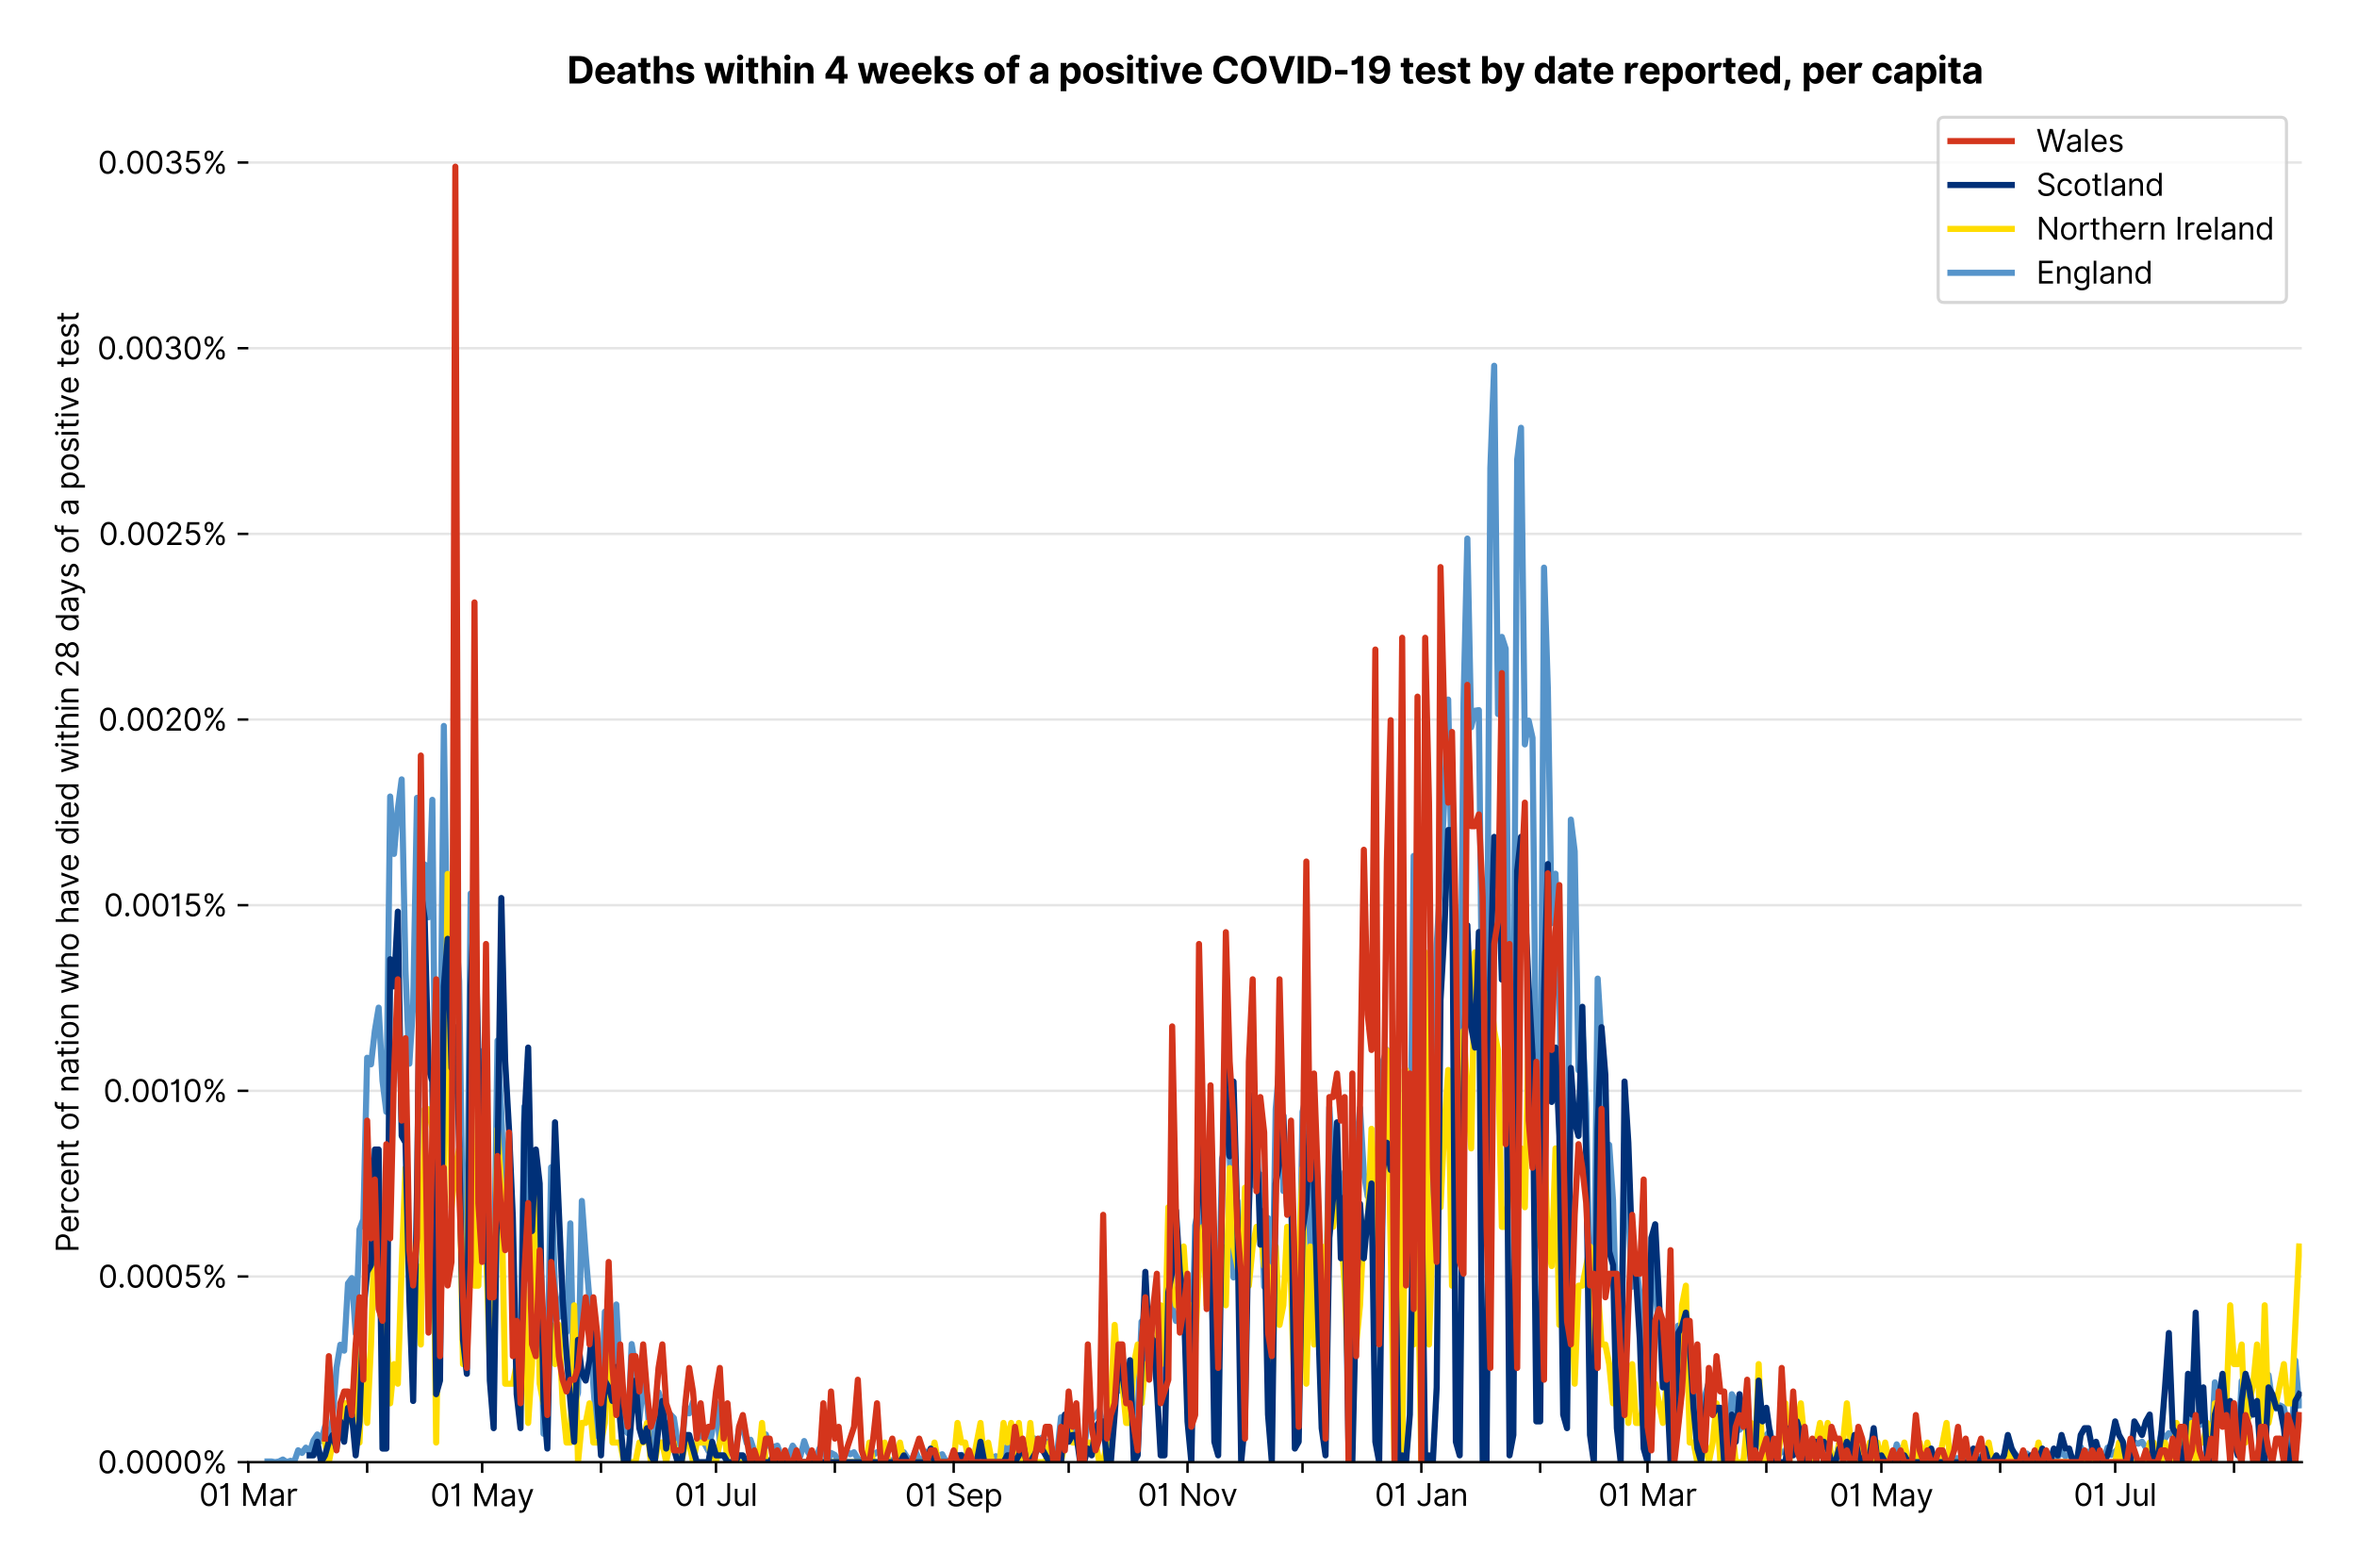 <?xml version="1.0" encoding="utf-8" standalone="no"?>
<!DOCTYPE svg PUBLIC "-//W3C//DTD SVG 1.1//EN"
  "http://www.w3.org/Graphics/SVG/1.1/DTD/svg11.dtd">
<svg version="1.1" viewBox="0 0 768.577 511.234" xmlns="http://www.w3.org/2000/svg" xmlns:xlink="http://www.w3.org/1999/xlink">
 <defs>
  <style type="text/css">*{stroke-linecap:butt;stroke-linejoin:round;}</style>
 </defs>
 <g id="figure_1">
  <g id="patch_1">
   <path d="M 0 511.234 
L 768.577 511.234 
L 768.577 0 
L 0 0 
z
" style="fill:#ffffff;"/>
  </g>
  <g id="axes_1">
   <g id="patch_2">
    <path d="M 80.977 476.745 
L 750.577 476.745 
L 750.577 33.225 
L 80.977 33.225 
z
" style="fill:#ffffff;"/>
   </g>
   <g id="matplotlib.axis_1">
    <g id="xtick_1">
     <g id="line2d_1">
      <defs>
       <path d="M 0 0 
L 0 3.5 
" id="m07bbfe9841" style="stroke:#000000;stroke-width:0.8;"/>
      </defs>
      <g>
       <use style="stroke:#000000;stroke-width:0.8;" x="80.977" xlink:href="#m07bbfe9841" y="476.745"/>
      </g>
     </g>
     <g id="text_1">
      <!-- 01 Mar -->
      <g transform="translate(64.94 491.018)scale(0.1 -0.1)">
       <defs>
        <path d="M 2000 -64 
Q 1230 -64 806 561 
Q 382 1186 382 2327 
Q 382 3459 809 4088 
Q 1236 4718 2000 4718 
Q 2764 4718 3191 4088 
Q 3618 3459 3618 2327 
Q 3618 1186 3194 561 
Q 2771 -64 2000 -64 
z
M 2000 436 
Q 2509 436 2791 927 
Q 3073 1418 3073 2327 
Q 3073 3234 2789 3730 
Q 2505 4227 2000 4227 
Q 1496 4227 1211 3730 
Q 927 3234 927 2327 
Q 927 1418 1210 927 
Q 1493 436 2000 436 
z
" id="Inter-Regular-30" transform="scale(0.016)"/>
        <path d="M 1973 4655 
L 1973 0 
L 1409 0 
L 1409 3836 
L 1373 3836 
Q 1341 3773 1209 3692 
Q 1077 3611 868 3551 
Q 659 3491 391 3491 
L 391 3964 
Q 661 3964 859 4061 
Q 1057 4159 1190 4291 
Q 1323 4423 1392 4529 
Q 1461 4636 1473 4655 
L 1973 4655 
z
" id="Inter-Regular-31" transform="scale(0.016)"/>
        <path id="Inter-Regular-20" transform="scale(0.016)"/>
        <path d="M 564 4655 
L 1236 4655 
L 2818 791 
L 2873 791 
L 4455 4655 
L 5127 4655 
L 5127 0 
L 4600 0 
L 4600 3536 
L 4555 3536 
L 3100 0 
L 2591 0 
L 1136 3536 
L 1091 3536 
L 1091 0 
L 564 0 
L 564 4655 
z
" id="Inter-Regular-4d" transform="scale(0.016)"/>
        <path d="M 1518 -82 
Q 1186 -82 916 44 
Q 646 170 486 410 
Q 327 650 327 991 
Q 327 1291 445 1478 
Q 564 1666 761 1773 
Q 959 1880 1199 1933 
Q 1439 1986 1682 2018 
Q 2000 2059 2199 2080 
Q 2398 2102 2490 2154 
Q 2582 2207 2582 2336 
L 2582 2355 
Q 2582 2691 2399 2877 
Q 2216 3064 1846 3064 
Q 1461 3064 1243 2895 
Q 1025 2727 936 2536 
L 427 2718 
Q 564 3036 792 3214 
Q 1021 3393 1292 3464 
Q 1564 3536 1827 3536 
Q 1996 3536 2215 3496 
Q 2434 3457 2640 3334 
Q 2846 3211 2982 2963 
Q 3118 2716 3118 2300 
L 3118 0 
L 2582 0 
L 2582 473 
L 2555 473 
Q 2500 359 2373 229 
Q 2246 100 2034 9 
Q 1823 -82 1518 -82 
z
M 1600 400 
Q 1918 400 2137 525 
Q 2357 650 2469 847 
Q 2582 1045 2582 1264 
L 2582 1755 
Q 2548 1714 2433 1681 
Q 2318 1648 2169 1624 
Q 2021 1600 1881 1583 
Q 1741 1566 1655 1555 
Q 1446 1527 1265 1467 
Q 1084 1407 974 1287 
Q 864 1168 864 964 
Q 864 684 1072 542 
Q 1280 400 1600 400 
z
" id="Inter-Regular-61" transform="scale(0.016)"/>
        <path d="M 491 0 
L 491 3491 
L 1009 3491 
L 1009 2964 
L 1046 2964 
Q 1139 3223 1389 3384 
Q 1639 3545 1955 3545 
Q 2100 3545 2209 3511 
Q 2318 3477 2400 3418 
L 2218 2964 
Q 2161 2993 2085 3010 
Q 2009 3027 1909 3027 
Q 1527 3027 1277 2794 
Q 1027 2561 1027 2209 
L 1027 0 
L 491 0 
z
" id="Inter-Regular-72" transform="scale(0.016)"/>
       </defs>
       <use xlink:href="#Inter-Regular-30"/>
       <use x="62.5" xlink:href="#Inter-Regular-31"/>
       <use x="106.676" xlink:href="#Inter-Regular-20"/>
       <use x="134.801" xlink:href="#Inter-Regular-4d"/>
       <use x="225.994" xlink:href="#Inter-Regular-61"/>
       <use x="282.386" xlink:href="#Inter-Regular-72"/>
      </g>
     </g>
    </g>
    <g id="xtick_2">
     <g id="line2d_2">
      <g>
       <use style="stroke:#000000;stroke-width:0.8;" x="119.727" xlink:href="#m07bbfe9841" y="476.745"/>
      </g>
     </g>
    </g>
    <g id="xtick_3">
     <g id="line2d_3">
      <g>
       <use style="stroke:#000000;stroke-width:0.8;" x="157.227" xlink:href="#m07bbfe9841" y="476.745"/>
      </g>
     </g>
     <g id="text_2">
      <!-- 01 May -->
      <g transform="translate(140.324 491.117)scale(0.1 -0.1)">
       <defs>
        <path d="M 818 -1355 
Q 682 -1355 575 -1333 
Q 468 -1311 427 -1291 
L 564 -818 
Q 857 -893 1053 -814 
Q 1250 -736 1391 -345 
L 1509 -18 
L 218 3491 
L 800 3491 
L 1764 709 
L 1800 709 
L 2764 3491 
L 3346 3491 
L 1846 -564 
Q 1550 -1355 818 -1355 
z
" id="Inter-Regular-79" transform="scale(0.016)"/>
       </defs>
       <use xlink:href="#Inter-Regular-30"/>
       <use x="62.5" xlink:href="#Inter-Regular-31"/>
       <use x="106.676" xlink:href="#Inter-Regular-20"/>
       <use x="134.801" xlink:href="#Inter-Regular-4d"/>
       <use x="225.994" xlink:href="#Inter-Regular-61"/>
       <use x="282.386" xlink:href="#Inter-Regular-79"/>
      </g>
     </g>
    </g>
    <g id="xtick_4">
     <g id="line2d_4">
      <g>
       <use style="stroke:#000000;stroke-width:0.8;" x="195.977" xlink:href="#m07bbfe9841" y="476.745"/>
      </g>
     </g>
    </g>
    <g id="xtick_5">
     <g id="line2d_5">
      <g>
       <use style="stroke:#000000;stroke-width:0.8;" x="233.477" xlink:href="#m07bbfe9841" y="476.745"/>
      </g>
     </g>
     <g id="text_3">
      <!-- 01 Jul -->
      <g transform="translate(219.933 491.018)scale(0.1 -0.1)">
       <defs>
        <path d="M 2346 4655 
L 2909 4655 
L 2909 1327 
Q 2909 657 2549 296 
Q 2189 -64 1582 -64 
Q 1200 -64 902 76 
Q 605 216 434 475 
Q 264 734 264 1091 
L 818 1091 
Q 818 795 1034 615 
Q 1250 436 1582 436 
Q 1948 436 2147 664 
Q 2346 893 2346 1327 
L 2346 4655 
z
" id="Inter-Regular-4a" transform="scale(0.016)"/>
        <path d="M 2691 1427 
L 2691 3491 
L 3227 3491 
L 3227 0 
L 2691 0 
L 2691 591 
L 2655 591 
Q 2532 325 2273 140 
Q 2014 -45 1618 -45 
Q 1127 -45 809 280 
Q 491 605 491 1273 
L 491 3491 
L 1027 3491 
L 1027 1309 
Q 1027 927 1242 700 
Q 1457 473 1791 473 
Q 1991 473 2199 575 
Q 2407 677 2549 888 
Q 2691 1100 2691 1427 
z
" id="Inter-Regular-75" transform="scale(0.016)"/>
        <path d="M 1027 4655 
L 1027 0 
L 491 0 
L 491 4655 
L 1027 4655 
z
" id="Inter-Regular-6c" transform="scale(0.016)"/>
       </defs>
       <use xlink:href="#Inter-Regular-30"/>
       <use x="62.5" xlink:href="#Inter-Regular-31"/>
       <use x="106.676" xlink:href="#Inter-Regular-20"/>
       <use x="134.801" xlink:href="#Inter-Regular-4a"/>
       <use x="189.063" xlink:href="#Inter-Regular-75"/>
       <use x="247.159" xlink:href="#Inter-Regular-6c"/>
      </g>
     </g>
    </g>
    <g id="xtick_6">
     <g id="line2d_6">
      <g>
       <use style="stroke:#000000;stroke-width:0.8;" x="272.227" xlink:href="#m07bbfe9841" y="476.745"/>
      </g>
     </g>
    </g>
    <g id="xtick_7">
     <g id="line2d_7">
      <g>
       <use style="stroke:#000000;stroke-width:0.8;" x="310.977" xlink:href="#m07bbfe9841" y="476.745"/>
      </g>
     </g>
     <g id="text_4">
      <!-- 01 Sep -->
      <g transform="translate(295.09 491.117)scale(0.1 -0.1)">
       <defs>
        <path d="M 3109 3491 
Q 3068 3836 2777 4027 
Q 2486 4218 2064 4218 
Q 1600 4218 1318 3999 
Q 1036 3780 1036 3445 
Q 1036 3195 1189 3042 
Q 1343 2889 1553 2803 
Q 1764 2718 1936 2673 
L 2409 2545 
Q 2591 2498 2815 2414 
Q 3039 2330 3244 2185 
Q 3450 2041 3584 1816 
Q 3718 1591 3718 1264 
Q 3718 886 3521 581 
Q 3325 277 2949 97 
Q 2573 -82 2036 -82 
Q 1286 -82 845 272 
Q 405 627 364 1200 
L 946 1200 
Q 968 936 1124 764 
Q 1280 593 1519 510 
Q 1759 427 2036 427 
Q 2359 427 2616 533 
Q 2873 639 3023 828 
Q 3173 1018 3173 1273 
Q 3173 1505 3043 1650 
Q 2914 1795 2702 1886 
Q 2491 1977 2246 2045 
L 1673 2209 
Q 1127 2366 809 2657 
Q 491 2948 491 3418 
Q 491 3809 703 4101 
Q 916 4393 1276 4555 
Q 1636 4718 2082 4718 
Q 2532 4718 2882 4558 
Q 3232 4398 3437 4120 
Q 3643 3843 3655 3491 
L 3109 3491 
z
" id="Inter-Regular-53" transform="scale(0.016)"/>
        <path d="M 1955 -73 
Q 1450 -73 1085 151 
Q 721 375 524 778 
Q 327 1182 327 1718 
Q 327 2255 524 2665 
Q 721 3075 1074 3305 
Q 1427 3536 1900 3536 
Q 2173 3536 2439 3445 
Q 2705 3355 2923 3151 
Q 3141 2948 3270 2614 
Q 3400 2280 3400 1791 
L 3400 1564 
L 866 1564 
Q 884 1005 1183 707 
Q 1482 409 1955 409 
Q 2271 409 2498 545 
Q 2725 682 2827 955 
L 3346 809 
Q 3223 414 2854 170 
Q 2486 -73 1955 -73 
z
M 866 2027 
L 2855 2027 
Q 2855 2470 2595 2762 
Q 2336 3055 1900 3055 
Q 1593 3055 1368 2911 
Q 1143 2768 1013 2533 
Q 884 2298 866 2027 
z
" id="Inter-Regular-65" transform="scale(0.016)"/>
        <path d="M 491 -1309 
L 491 3491 
L 1009 3491 
L 1009 2936 
L 1073 2936 
Q 1132 3027 1237 3169 
Q 1343 3311 1542 3423 
Q 1741 3536 2082 3536 
Q 2523 3536 2859 3315 
Q 3196 3095 3384 2690 
Q 3573 2286 3573 1736 
Q 3573 1182 3384 776 
Q 3196 370 2861 148 
Q 2527 -73 2091 -73 
Q 1755 -73 1552 39 
Q 1350 152 1241 296 
Q 1132 441 1073 536 
L 1027 536 
L 1027 -1309 
L 491 -1309 
z
M 1018 1745 
Q 1018 1152 1276 780 
Q 1534 409 2018 409 
Q 2355 409 2581 587 
Q 2807 766 2921 1069 
Q 3036 1373 3036 1745 
Q 3036 2114 2923 2410 
Q 2811 2707 2585 2881 
Q 2359 3055 2018 3055 
Q 1527 3055 1272 2693 
Q 1018 2332 1018 1745 
z
" id="Inter-Regular-70" transform="scale(0.016)"/>
       </defs>
       <use xlink:href="#Inter-Regular-30"/>
       <use x="62.5" xlink:href="#Inter-Regular-31"/>
       <use x="106.676" xlink:href="#Inter-Regular-20"/>
       <use x="134.801" xlink:href="#Inter-Regular-53"/>
       <use x="198.58" xlink:href="#Inter-Regular-65"/>
       <use x="256.818" xlink:href="#Inter-Regular-70"/>
      </g>
     </g>
    </g>
    <g id="xtick_8">
     <g id="line2d_8">
      <g>
       <use style="stroke:#000000;stroke-width:0.8;" x="348.477" xlink:href="#m07bbfe9841" y="476.745"/>
      </g>
     </g>
    </g>
    <g id="xtick_9">
     <g id="line2d_9">
      <g>
       <use style="stroke:#000000;stroke-width:0.8;" x="387.227" xlink:href="#m07bbfe9841" y="476.745"/>
      </g>
     </g>
     <g id="text_5">
      <!-- 01 Nov -->
      <g transform="translate(370.956 491.018)scale(0.1 -0.1)">
       <defs>
        <path d="M 4255 4655 
L 4255 0 
L 3709 0 
L 1173 3655 
L 1127 3655 
L 1127 0 
L 564 0 
L 564 4655 
L 1109 4655 
L 3655 991 
L 3700 991 
L 3700 4655 
L 4255 4655 
z
" id="Inter-Regular-4e" transform="scale(0.016)"/>
        <path d="M 1909 -73 
Q 1436 -73 1080 152 
Q 725 377 526 781 
Q 327 1186 327 1727 
Q 327 2273 526 2679 
Q 725 3086 1080 3311 
Q 1436 3536 1909 3536 
Q 2382 3536 2737 3311 
Q 3093 3086 3292 2679 
Q 3491 2273 3491 1727 
Q 3491 1186 3292 781 
Q 3093 377 2737 152 
Q 2382 -73 1909 -73 
z
M 1909 409 
Q 2268 409 2500 593 
Q 2732 777 2843 1077 
Q 2955 1377 2955 1727 
Q 2955 2077 2843 2379 
Q 2732 2682 2500 2868 
Q 2268 3055 1909 3055 
Q 1550 3055 1318 2868 
Q 1086 2682 975 2379 
Q 864 2077 864 1727 
Q 864 1377 975 1077 
Q 1086 777 1318 593 
Q 1550 409 1909 409 
z
" id="Inter-Regular-6f" transform="scale(0.016)"/>
        <path d="M 3346 3491 
L 2055 0 
L 1509 0 
L 218 3491 
L 800 3491 
L 1764 709 
L 1800 709 
L 2764 3491 
L 3346 3491 
z
" id="Inter-Regular-76" transform="scale(0.016)"/>
       </defs>
       <use xlink:href="#Inter-Regular-30"/>
       <use x="62.5" xlink:href="#Inter-Regular-31"/>
       <use x="106.676" xlink:href="#Inter-Regular-20"/>
       <use x="134.801" xlink:href="#Inter-Regular-4e"/>
       <use x="210.085" xlink:href="#Inter-Regular-6f"/>
       <use x="269.744" xlink:href="#Inter-Regular-76"/>
      </g>
     </g>
    </g>
    <g id="xtick_10">
     <g id="line2d_10">
      <g>
       <use style="stroke:#000000;stroke-width:0.8;" x="424.727" xlink:href="#m07bbfe9841" y="476.745"/>
      </g>
     </g>
    </g>
    <g id="xtick_11">
     <g id="line2d_11">
      <g>
       <use style="stroke:#000000;stroke-width:0.8;" x="463.478" xlink:href="#m07bbfe9841" y="476.745"/>
      </g>
     </g>
     <g id="text_6">
      <!-- 01 Jan -->
      <g transform="translate(448.278 491.018)scale(0.1 -0.1)">
       <defs>
        <path d="M 1027 2100 
L 1027 0 
L 491 0 
L 491 3491 
L 1009 3491 
L 1009 2945 
L 1055 2945 
Q 1177 3211 1427 3373 
Q 1677 3536 2073 3536 
Q 2602 3536 2928 3211 
Q 3255 2886 3255 2218 
L 3255 0 
L 2718 0 
L 2718 2182 
Q 2718 2593 2504 2824 
Q 2291 3055 1918 3055 
Q 1534 3055 1280 2806 
Q 1027 2557 1027 2100 
z
" id="Inter-Regular-6e" transform="scale(0.016)"/>
       </defs>
       <use xlink:href="#Inter-Regular-30"/>
       <use x="62.5" xlink:href="#Inter-Regular-31"/>
       <use x="106.676" xlink:href="#Inter-Regular-20"/>
       <use x="134.801" xlink:href="#Inter-Regular-4a"/>
       <use x="189.063" xlink:href="#Inter-Regular-61"/>
       <use x="245.455" xlink:href="#Inter-Regular-6e"/>
      </g>
     </g>
    </g>
    <g id="xtick_12">
     <g id="line2d_12">
      <g>
       <use style="stroke:#000000;stroke-width:0.8;" x="502.228" xlink:href="#m07bbfe9841" y="476.745"/>
      </g>
     </g>
    </g>
    <g id="xtick_13">
     <g id="line2d_13">
      <g>
       <use style="stroke:#000000;stroke-width:0.8;" x="537.228" xlink:href="#m07bbfe9841" y="476.745"/>
      </g>
     </g>
     <g id="text_7">
      <!-- 01 Mar -->
      <g transform="translate(521.191 491.018)scale(0.1 -0.1)">
       <use xlink:href="#Inter-Regular-30"/>
       <use x="62.5" xlink:href="#Inter-Regular-31"/>
       <use x="106.676" xlink:href="#Inter-Regular-20"/>
       <use x="134.801" xlink:href="#Inter-Regular-4d"/>
       <use x="225.994" xlink:href="#Inter-Regular-61"/>
       <use x="282.386" xlink:href="#Inter-Regular-72"/>
      </g>
     </g>
    </g>
    <g id="xtick_14">
     <g id="line2d_14">
      <g>
       <use style="stroke:#000000;stroke-width:0.8;" x="575.978" xlink:href="#m07bbfe9841" y="476.745"/>
      </g>
     </g>
    </g>
    <g id="xtick_15">
     <g id="line2d_15">
      <g>
       <use style="stroke:#000000;stroke-width:0.8;" x="613.478" xlink:href="#m07bbfe9841" y="476.745"/>
      </g>
     </g>
     <g id="text_8">
      <!-- 01 May -->
      <g transform="translate(596.575 491.117)scale(0.1 -0.1)">
       <use xlink:href="#Inter-Regular-30"/>
       <use x="62.5" xlink:href="#Inter-Regular-31"/>
       <use x="106.676" xlink:href="#Inter-Regular-20"/>
       <use x="134.801" xlink:href="#Inter-Regular-4d"/>
       <use x="225.994" xlink:href="#Inter-Regular-61"/>
       <use x="282.386" xlink:href="#Inter-Regular-79"/>
      </g>
     </g>
    </g>
    <g id="xtick_16">
     <g id="line2d_16">
      <g>
       <use style="stroke:#000000;stroke-width:0.8;" x="652.228" xlink:href="#m07bbfe9841" y="476.745"/>
      </g>
     </g>
    </g>
    <g id="xtick_17">
     <g id="line2d_17">
      <g>
       <use style="stroke:#000000;stroke-width:0.8;" x="689.728" xlink:href="#m07bbfe9841" y="476.745"/>
      </g>
     </g>
     <g id="text_9">
      <!-- 01 Jul -->
      <g transform="translate(676.184 491.018)scale(0.1 -0.1)">
       <use xlink:href="#Inter-Regular-30"/>
       <use x="62.5" xlink:href="#Inter-Regular-31"/>
       <use x="106.676" xlink:href="#Inter-Regular-20"/>
       <use x="134.801" xlink:href="#Inter-Regular-4a"/>
       <use x="189.063" xlink:href="#Inter-Regular-75"/>
       <use x="247.159" xlink:href="#Inter-Regular-6c"/>
      </g>
     </g>
    </g>
    <g id="xtick_18">
     <g id="line2d_18">
      <g>
       <use style="stroke:#000000;stroke-width:0.8;" x="728.478" xlink:href="#m07bbfe9841" y="476.745"/>
      </g>
     </g>
    </g>
   </g>
   <g id="matplotlib.axis_2">
    <g id="ytick_1">
     <g id="line2d_19">
      <path clip-path="url(#p818bc5b436)" d="M 80.977 476.745 
L 750.577 476.745 
" style="fill:none;stroke:#e5e5e5;stroke-linecap:square;stroke-width:0.8;"/>
     </g>
     <g id="line2d_20">
      <defs>
       <path d="M 0 0 
L -3.5 0 
" id="mc97a2ab193" style="stroke:#000000;stroke-width:0.8;"/>
      </defs>
      <g>
       <use style="stroke:#000000;stroke-width:0.8;" x="80.977" xlink:href="#mc97a2ab193" y="476.745"/>
      </g>
     </g>
     <g id="text_10">
      <!-- 0.0000% -->
      <g transform="translate(31.845 480.382)scale(0.1 -0.1)">
       <defs>
        <path d="M 882 -36 
Q 714 -36 593 84 
Q 473 205 473 373 
Q 473 541 593 661 
Q 714 782 882 782 
Q 1050 782 1170 661 
Q 1291 541 1291 373 
Q 1291 205 1170 84 
Q 1050 -36 882 -36 
z
" id="Inter-Regular-2e" transform="scale(0.016)"/>
        <path d="M 2855 873 
L 2855 1118 
Q 2855 1373 2960 1585 
Q 3066 1798 3269 1926 
Q 3473 2055 3764 2055 
Q 4059 2055 4259 1926 
Q 4459 1798 4561 1585 
Q 4664 1373 4664 1118 
L 4664 873 
Q 4664 618 4560 405 
Q 4457 193 4256 64 
Q 4055 -64 3764 -64 
Q 3468 -64 3266 64 
Q 3064 193 2959 405 
Q 2855 618 2855 873 
z
M 536 3536 
L 536 3782 
Q 536 4036 642 4248 
Q 748 4461 951 4589 
Q 1155 4718 1446 4718 
Q 1741 4718 1941 4589 
Q 2141 4461 2243 4248 
Q 2346 4036 2346 3782 
L 2346 3536 
Q 2346 3282 2242 3069 
Q 2139 2857 1937 2728 
Q 1736 2600 1446 2600 
Q 1150 2600 948 2728 
Q 746 2857 641 3069 
Q 536 3282 536 3536 
z
M 709 0 
L 3909 4655 
L 4427 4655 
L 1227 0 
L 709 0 
z
M 3318 1118 
L 3318 873 
Q 3318 661 3418 494 
Q 3518 327 3764 327 
Q 4002 327 4101 494 
Q 4200 661 4200 873 
L 4200 1118 
Q 4200 1330 4104 1497 
Q 4009 1664 3764 1664 
Q 3525 1664 3421 1497 
Q 3318 1330 3318 1118 
z
M 1000 3782 
L 1000 3536 
Q 1000 3325 1100 3158 
Q 1200 2991 1446 2991 
Q 1684 2991 1783 3158 
Q 1882 3325 1882 3536 
L 1882 3782 
Q 1882 3993 1786 4160 
Q 1691 4327 1446 4327 
Q 1207 4327 1103 4160 
Q 1000 3993 1000 3782 
z
" id="Inter-Regular-25" transform="scale(0.016)"/>
       </defs>
       <use xlink:href="#Inter-Regular-30"/>
       <use x="62.5" xlink:href="#Inter-Regular-2e"/>
       <use x="90.057" xlink:href="#Inter-Regular-30"/>
       <use x="152.557" xlink:href="#Inter-Regular-30"/>
       <use x="215.057" xlink:href="#Inter-Regular-30"/>
       <use x="277.557" xlink:href="#Inter-Regular-30"/>
       <use x="340.057" xlink:href="#Inter-Regular-25"/>
      </g>
     </g>
    </g>
    <g id="ytick_2">
     <g id="line2d_21">
      <path clip-path="url(#p818bc5b436)" d="M 80.977 416.21 
L 750.577 416.21 
" style="fill:none;stroke:#e5e5e5;stroke-linecap:square;stroke-width:0.8;"/>
     </g>
     <g id="line2d_22">
      <g>
       <use style="stroke:#000000;stroke-width:0.8;" x="80.977" xlink:href="#mc97a2ab193" y="416.21"/>
      </g>
     </g>
     <g id="text_11">
      <!-- 0.0005% -->
      <g transform="translate(32.016 419.846)scale(0.1 -0.1)">
       <defs>
        <path d="M 1936 -64 
Q 1536 -64 1216 95 
Q 896 255 702 532 
Q 509 809 491 1164 
L 1036 1164 
Q 1068 848 1324 642 
Q 1580 436 1936 436 
Q 2223 436 2447 570 
Q 2671 705 2799 940 
Q 2927 1175 2927 1473 
Q 2927 1777 2794 2017 
Q 2661 2257 2429 2395 
Q 2198 2534 1900 2536 
Q 1686 2539 1461 2472 
Q 1236 2405 1091 2300 
L 564 2364 
L 846 4655 
L 3264 4655 
L 3264 4155 
L 1318 4155 
L 1155 2782 
L 1182 2782 
Q 1325 2895 1541 2970 
Q 1757 3045 1991 3045 
Q 2418 3045 2753 2842 
Q 3089 2639 3281 2286 
Q 3473 1934 3473 1482 
Q 3473 1036 3274 687 
Q 3075 339 2727 137 
Q 2380 -64 1936 -64 
z
" id="Inter-Regular-35" transform="scale(0.016)"/>
       </defs>
       <use xlink:href="#Inter-Regular-30"/>
       <use x="62.5" xlink:href="#Inter-Regular-2e"/>
       <use x="90.057" xlink:href="#Inter-Regular-30"/>
       <use x="152.557" xlink:href="#Inter-Regular-30"/>
       <use x="215.057" xlink:href="#Inter-Regular-30"/>
       <use x="277.557" xlink:href="#Inter-Regular-35"/>
       <use x="338.352" xlink:href="#Inter-Regular-25"/>
      </g>
     </g>
    </g>
    <g id="ytick_3">
     <g id="line2d_23">
      <path clip-path="url(#p818bc5b436)" d="M 80.977 355.674 
L 750.577 355.674 
" style="fill:none;stroke:#e5e5e5;stroke-linecap:square;stroke-width:0.8;"/>
     </g>
     <g id="line2d_24">
      <g>
       <use style="stroke:#000000;stroke-width:0.8;" x="80.977" xlink:href="#mc97a2ab193" y="355.674"/>
      </g>
     </g>
     <g id="text_12">
      <!-- 0.0010% -->
      <g transform="translate(33.678 359.311)scale(0.1 -0.1)">
       <use xlink:href="#Inter-Regular-30"/>
       <use x="62.5" xlink:href="#Inter-Regular-2e"/>
       <use x="90.057" xlink:href="#Inter-Regular-30"/>
       <use x="152.557" xlink:href="#Inter-Regular-30"/>
       <use x="215.057" xlink:href="#Inter-Regular-31"/>
       <use x="259.233" xlink:href="#Inter-Regular-30"/>
       <use x="321.733" xlink:href="#Inter-Regular-25"/>
      </g>
     </g>
    </g>
    <g id="ytick_4">
     <g id="line2d_25">
      <path clip-path="url(#p818bc5b436)" d="M 80.977 295.139 
L 750.577 295.139 
" style="fill:none;stroke:#e5e5e5;stroke-linecap:square;stroke-width:0.8;"/>
     </g>
     <g id="line2d_26">
      <g>
       <use style="stroke:#000000;stroke-width:0.8;" x="80.977" xlink:href="#mc97a2ab193" y="295.139"/>
      </g>
     </g>
     <g id="text_13">
      <!-- 0.0015% -->
      <g transform="translate(33.848 298.776)scale(0.1 -0.1)">
       <use xlink:href="#Inter-Regular-30"/>
       <use x="62.5" xlink:href="#Inter-Regular-2e"/>
       <use x="90.057" xlink:href="#Inter-Regular-30"/>
       <use x="152.557" xlink:href="#Inter-Regular-30"/>
       <use x="215.057" xlink:href="#Inter-Regular-31"/>
       <use x="259.233" xlink:href="#Inter-Regular-35"/>
       <use x="320.028" xlink:href="#Inter-Regular-25"/>
      </g>
     </g>
    </g>
    <g id="ytick_5">
     <g id="line2d_27">
      <path clip-path="url(#p818bc5b436)" d="M 80.977 234.604 
L 750.577 234.604 
" style="fill:none;stroke:#e5e5e5;stroke-linecap:square;stroke-width:0.8;"/>
     </g>
     <g id="line2d_28">
      <g>
       <use style="stroke:#000000;stroke-width:0.8;" x="80.977" xlink:href="#mc97a2ab193" y="234.604"/>
      </g>
     </g>
     <g id="text_14">
      <!-- 0.0020% -->
      <g transform="translate(32.044 238.241)scale(0.1 -0.1)">
       <defs>
        <path d="M 482 0 
L 482 409 
L 2018 2091 
Q 2289 2386 2464 2605 
Q 2639 2825 2724 3019 
Q 2809 3214 2809 3427 
Q 2809 3795 2553 4011 
Q 2298 4227 1918 4227 
Q 1514 4227 1275 3985 
Q 1036 3743 1036 3345 
L 500 3345 
Q 500 3755 688 4064 
Q 877 4373 1203 4545 
Q 1530 4718 1936 4718 
Q 2346 4718 2661 4545 
Q 2977 4373 3156 4079 
Q 3336 3786 3336 3427 
Q 3336 3170 3244 2926 
Q 3152 2682 2926 2383 
Q 2700 2084 2300 1655 
L 1255 536 
L 1255 500 
L 3418 500 
L 3418 0 
L 482 0 
z
" id="Inter-Regular-32" transform="scale(0.016)"/>
       </defs>
       <use xlink:href="#Inter-Regular-30"/>
       <use x="62.5" xlink:href="#Inter-Regular-2e"/>
       <use x="90.057" xlink:href="#Inter-Regular-30"/>
       <use x="152.557" xlink:href="#Inter-Regular-30"/>
       <use x="215.057" xlink:href="#Inter-Regular-32"/>
       <use x="275.568" xlink:href="#Inter-Regular-30"/>
       <use x="338.068" xlink:href="#Inter-Regular-25"/>
      </g>
     </g>
    </g>
    <g id="ytick_6">
     <g id="line2d_29">
      <path clip-path="url(#p818bc5b436)" d="M 80.977 174.069 
L 750.577 174.069 
" style="fill:none;stroke:#e5e5e5;stroke-linecap:square;stroke-width:0.8;"/>
     </g>
     <g id="line2d_30">
      <g>
       <use style="stroke:#000000;stroke-width:0.8;" x="80.977" xlink:href="#mc97a2ab193" y="174.069"/>
      </g>
     </g>
     <g id="text_15">
      <!-- 0.0025% -->
      <g transform="translate(32.214 177.705)scale(0.1 -0.1)">
       <use xlink:href="#Inter-Regular-30"/>
       <use x="62.5" xlink:href="#Inter-Regular-2e"/>
       <use x="90.057" xlink:href="#Inter-Regular-30"/>
       <use x="152.557" xlink:href="#Inter-Regular-30"/>
       <use x="215.057" xlink:href="#Inter-Regular-32"/>
       <use x="275.568" xlink:href="#Inter-Regular-35"/>
       <use x="336.364" xlink:href="#Inter-Regular-25"/>
      </g>
     </g>
    </g>
    <g id="ytick_7">
     <g id="line2d_31">
      <path clip-path="url(#p818bc5b436)" d="M 80.977 113.533 
L 750.577 113.533 
" style="fill:none;stroke:#e5e5e5;stroke-linecap:square;stroke-width:0.8;"/>
     </g>
     <g id="line2d_32">
      <g>
       <use style="stroke:#000000;stroke-width:0.8;" x="80.977" xlink:href="#mc97a2ab193" y="113.533"/>
      </g>
     </g>
     <g id="text_16">
      <!-- 0.0030% -->
      <g transform="translate(31.731 117.17)scale(0.1 -0.1)">
       <defs>
        <path d="M 2055 -64 
Q 1605 -64 1253 90 
Q 902 245 696 521 
Q 491 798 473 1164 
L 1046 1164 
Q 1071 827 1356 631 
Q 1641 436 2046 436 
Q 2493 436 2783 664 
Q 3073 893 3073 1264 
Q 3073 1650 2787 1893 
Q 2502 2136 1973 2136 
L 1600 2136 
L 1600 2636 
L 1973 2636 
Q 2386 2636 2647 2856 
Q 2909 3077 2909 3445 
Q 2909 3798 2679 4012 
Q 2450 4227 2064 4227 
Q 1823 4227 1610 4139 
Q 1398 4052 1264 3887 
Q 1130 3723 1118 3491 
L 573 3491 
Q 586 3857 793 4133 
Q 1000 4409 1335 4563 
Q 1671 4718 2073 4718 
Q 2505 4718 2814 4544 
Q 3123 4370 3289 4086 
Q 3455 3802 3455 3473 
Q 3455 3080 3249 2802 
Q 3043 2525 2691 2418 
L 2691 2382 
Q 3132 2309 3379 2008 
Q 3627 1707 3627 1264 
Q 3627 884 3421 583 
Q 3216 282 2861 109 
Q 2507 -64 2055 -64 
z
" id="Inter-Regular-33" transform="scale(0.016)"/>
       </defs>
       <use xlink:href="#Inter-Regular-30"/>
       <use x="62.5" xlink:href="#Inter-Regular-2e"/>
       <use x="90.057" xlink:href="#Inter-Regular-30"/>
       <use x="152.557" xlink:href="#Inter-Regular-30"/>
       <use x="215.057" xlink:href="#Inter-Regular-33"/>
       <use x="278.693" xlink:href="#Inter-Regular-30"/>
       <use x="341.193" xlink:href="#Inter-Regular-25"/>
      </g>
     </g>
    </g>
    <g id="ytick_8">
     <g id="line2d_33">
      <path clip-path="url(#p818bc5b436)" d="M 80.977 52.998 
L 750.577 52.998 
" style="fill:none;stroke:#e5e5e5;stroke-linecap:square;stroke-width:0.8;"/>
     </g>
     <g id="line2d_34">
      <g>
       <use style="stroke:#000000;stroke-width:0.8;" x="80.977" xlink:href="#mc97a2ab193" y="52.998"/>
      </g>
     </g>
     <g id="text_17">
      <!-- 0.0035% -->
      <g transform="translate(31.902 56.635)scale(0.1 -0.1)">
       <use xlink:href="#Inter-Regular-30"/>
       <use x="62.5" xlink:href="#Inter-Regular-2e"/>
       <use x="90.057" xlink:href="#Inter-Regular-30"/>
       <use x="152.557" xlink:href="#Inter-Regular-30"/>
       <use x="215.057" xlink:href="#Inter-Regular-33"/>
       <use x="278.693" xlink:href="#Inter-Regular-35"/>
       <use x="339.489" xlink:href="#Inter-Regular-25"/>
      </g>
     </g>
    </g>
    <g id="text_18">
     <!-- Percent of nation who have died within 28 days of a positive test -->
     <g transform="translate(25.614 408.396)rotate(-90)scale(0.1 -0.1)">
      <defs>
       <path d="M 564 0 
L 564 4655 
L 2136 4655 
Q 2684 4655 3033 4458 
Q 3382 4261 3550 3927 
Q 3718 3593 3718 3182 
Q 3718 2770 3551 2434 
Q 3384 2098 3036 1899 
Q 2689 1700 2146 1700 
L 1127 1700 
L 1127 0 
L 564 0 
z
M 1127 2200 
L 2127 2200 
Q 2689 2200 2926 2482 
Q 3164 2764 3164 3182 
Q 3164 3602 2925 3878 
Q 2686 4155 2118 4155 
L 1127 4155 
L 1127 2200 
z
" id="Inter-Regular-50" transform="scale(0.016)"/>
       <path d="M 1909 -73 
Q 1418 -73 1063 159 
Q 709 391 518 798 
Q 327 1205 327 1727 
Q 327 2259 524 2667 
Q 721 3075 1074 3305 
Q 1427 3536 1900 3536 
Q 2268 3536 2563 3400 
Q 2859 3264 3047 3018 
Q 3236 2773 3282 2445 
L 2746 2445 
Q 2684 2684 2474 2869 
Q 2264 3055 1909 3055 
Q 1439 3055 1151 2697 
Q 864 2339 864 1745 
Q 864 1139 1148 774 
Q 1432 409 1909 409 
Q 2223 409 2447 570 
Q 2671 732 2746 1018 
L 3282 1018 
Q 3236 709 3058 462 
Q 2880 216 2588 71 
Q 2296 -73 1909 -73 
z
" id="Inter-Regular-63" transform="scale(0.016)"/>
       <path d="M 2009 3491 
L 2009 3036 
L 1264 3036 
L 1264 1000 
Q 1264 773 1331 660 
Q 1398 548 1503 510 
Q 1609 473 1727 473 
Q 1816 473 1873 483 
Q 1930 493 1964 500 
L 2073 18 
Q 2018 -2 1920 -23 
Q 1823 -45 1673 -45 
Q 1446 -45 1228 52 
Q 1011 150 869 350 
Q 727 550 727 855 
L 727 3036 
L 200 3036 
L 200 3491 
L 727 3491 
L 727 4327 
L 1264 4327 
L 1264 3491 
L 2009 3491 
z
" id="Inter-Regular-74" transform="scale(0.016)"/>
       <path d="M 2046 3491 
L 2046 3036 
L 1264 3036 
L 1264 0 
L 727 0 
L 727 3036 
L 164 3036 
L 164 3491 
L 727 3491 
L 727 3973 
Q 727 4273 868 4473 
Q 1009 4673 1234 4773 
Q 1459 4873 1709 4873 
Q 1907 4873 2032 4841 
Q 2157 4809 2218 4782 
L 2064 4318 
Q 2023 4332 1951 4352 
Q 1880 4373 1764 4373 
Q 1498 4373 1381 4239 
Q 1264 4105 1264 3845 
L 1264 3491 
L 2046 3491 
z
" id="Inter-Regular-66" transform="scale(0.016)"/>
       <path d="M 491 0 
L 491 3491 
L 1027 3491 
L 1027 0 
L 491 0 
z
M 764 4073 
Q 607 4073 494 4179 
Q 382 4286 382 4436 
Q 382 4586 494 4693 
Q 607 4800 764 4800 
Q 921 4800 1033 4693 
Q 1146 4586 1146 4436 
Q 1146 4286 1033 4179 
Q 921 4073 764 4073 
z
" id="Inter-Regular-69" transform="scale(0.016)"/>
       <path d="M 1282 0 
L 218 3491 
L 782 3491 
L 1536 818 
L 1573 818 
L 2318 3491 
L 2891 3491 
L 3627 827 
L 3664 827 
L 4418 3491 
L 4982 3491 
L 3918 0 
L 3391 0 
L 2627 2682 
L 2573 2682 
L 1809 0 
L 1282 0 
z
" id="Inter-Regular-77" transform="scale(0.016)"/>
       <path d="M 1027 2100 
L 1027 0 
L 491 0 
L 491 4655 
L 1027 4655 
L 1027 2945 
L 1073 2945 
Q 1196 3216 1442 3376 
Q 1689 3536 2100 3536 
Q 2636 3536 2963 3213 
Q 3291 2891 3291 2218 
L 3291 0 
L 2755 0 
L 2755 2182 
Q 2755 2598 2540 2826 
Q 2325 3055 1946 3055 
Q 1548 3055 1287 2806 
Q 1027 2557 1027 2100 
z
" id="Inter-Regular-68" transform="scale(0.016)"/>
       <path d="M 1809 -73 
Q 1373 -73 1039 148 
Q 705 370 516 776 
Q 327 1182 327 1736 
Q 327 2286 516 2690 
Q 705 3095 1041 3315 
Q 1377 3536 1818 3536 
Q 2159 3536 2358 3423 
Q 2557 3311 2662 3169 
Q 2768 3027 2827 2936 
L 2873 2936 
L 2873 4655 
L 3409 4655 
L 3409 0 
L 2891 0 
L 2891 536 
L 2827 536 
Q 2768 441 2659 296 
Q 2550 152 2348 39 
Q 2146 -73 1809 -73 
z
M 1882 409 
Q 2366 409 2624 780 
Q 2882 1152 2882 1745 
Q 2882 2332 2627 2693 
Q 2373 3055 1882 3055 
Q 1541 3055 1315 2881 
Q 1089 2707 976 2410 
Q 864 2114 864 1745 
Q 864 1373 978 1069 
Q 1093 766 1319 587 
Q 1546 409 1882 409 
z
" id="Inter-Regular-64" transform="scale(0.016)"/>
       <path d="M 1973 -64 
Q 1505 -64 1147 103 
Q 789 270 589 564 
Q 389 859 391 1236 
Q 389 1532 507 1783 
Q 625 2034 830 2203 
Q 1036 2373 1291 2418 
L 1291 2445 
Q 957 2532 759 2821 
Q 561 3111 564 3482 
Q 561 3836 743 4115 
Q 925 4395 1244 4556 
Q 1564 4718 1973 4718 
Q 2377 4718 2695 4556 
Q 3014 4395 3197 4115 
Q 3380 3836 3382 3482 
Q 3380 3111 3181 2821 
Q 2982 2532 2655 2445 
L 2655 2418 
Q 2907 2373 3109 2203 
Q 3311 2034 3431 1783 
Q 3552 1532 3555 1236 
Q 3552 859 3351 564 
Q 3150 270 2794 103 
Q 2439 -64 1973 -64 
z
M 1973 436 
Q 2446 436 2722 662 
Q 2998 889 3000 1264 
Q 2998 1527 2864 1729 
Q 2730 1932 2499 2048 
Q 2268 2164 1973 2164 
Q 1675 2164 1442 2048 
Q 1209 1932 1076 1729 
Q 943 1527 946 1264 
Q 943 889 1218 662 
Q 1493 436 1973 436 
z
M 1973 2645 
Q 2348 2645 2591 2864 
Q 2834 3084 2836 3445 
Q 2834 3800 2596 4013 
Q 2359 4227 1973 4227 
Q 1582 4227 1344 4013 
Q 1107 3800 1109 3445 
Q 1107 3084 1349 2864 
Q 1591 2645 1973 2645 
z
" id="Inter-Regular-38" transform="scale(0.016)"/>
       <path d="M 2964 2709 
L 2482 2573 
Q 2411 2755 2245 2914 
Q 2080 3073 1727 3073 
Q 1407 3073 1194 2926 
Q 982 2780 982 2555 
Q 982 2355 1127 2239 
Q 1273 2123 1582 2045 
L 2100 1918 
Q 3027 1691 3027 973 
Q 3027 673 2855 436 
Q 2684 200 2377 63 
Q 2071 -73 1664 -73 
Q 1130 -73 780 159 
Q 430 391 336 836 
L 846 964 
Q 989 400 1655 400 
Q 2030 400 2251 560 
Q 2473 720 2473 945 
Q 2473 1316 1955 1436 
L 1373 1573 
Q 893 1686 669 1926 
Q 446 2166 446 2527 
Q 446 2823 613 3050 
Q 780 3277 1069 3406 
Q 1359 3536 1727 3536 
Q 2246 3536 2542 3309 
Q 2839 3082 2964 2709 
z
" id="Inter-Regular-73" transform="scale(0.016)"/>
      </defs>
      <use xlink:href="#Inter-Regular-50"/>
      <use x="63.494" xlink:href="#Inter-Regular-65"/>
      <use x="121.733" xlink:href="#Inter-Regular-72"/>
      <use x="160.085" xlink:href="#Inter-Regular-63"/>
      <use x="215.909" xlink:href="#Inter-Regular-65"/>
      <use x="274.148" xlink:href="#Inter-Regular-6e"/>
      <use x="332.671" xlink:href="#Inter-Regular-74"/>
      <use x="369.034" xlink:href="#Inter-Regular-20"/>
      <use x="397.159" xlink:href="#Inter-Regular-6f"/>
      <use x="456.818" xlink:href="#Inter-Regular-66"/>
      <use x="492.898" xlink:href="#Inter-Regular-20"/>
      <use x="521.023" xlink:href="#Inter-Regular-6e"/>
      <use x="579.546" xlink:href="#Inter-Regular-61"/>
      <use x="635.938" xlink:href="#Inter-Regular-74"/>
      <use x="672.301" xlink:href="#Inter-Regular-69"/>
      <use x="696.023" xlink:href="#Inter-Regular-6f"/>
      <use x="755.682" xlink:href="#Inter-Regular-6e"/>
      <use x="814.205" xlink:href="#Inter-Regular-20"/>
      <use x="842.33" xlink:href="#Inter-Regular-77"/>
      <use x="923.58" xlink:href="#Inter-Regular-68"/>
      <use x="982.671" xlink:href="#Inter-Regular-6f"/>
      <use x="1042.33" xlink:href="#Inter-Regular-20"/>
      <use x="1070.455" xlink:href="#Inter-Regular-68"/>
      <use x="1129.546" xlink:href="#Inter-Regular-61"/>
      <use x="1185.938" xlink:href="#Inter-Regular-76"/>
      <use x="1241.62" xlink:href="#Inter-Regular-65"/>
      <use x="1299.858" xlink:href="#Inter-Regular-20"/>
      <use x="1327.983" xlink:href="#Inter-Regular-64"/>
      <use x="1390.057" xlink:href="#Inter-Regular-69"/>
      <use x="1413.779" xlink:href="#Inter-Regular-65"/>
      <use x="1472.017" xlink:href="#Inter-Regular-64"/>
      <use x="1534.091" xlink:href="#Inter-Regular-20"/>
      <use x="1562.216" xlink:href="#Inter-Regular-77"/>
      <use x="1643.466" xlink:href="#Inter-Regular-69"/>
      <use x="1667.188" xlink:href="#Inter-Regular-74"/>
      <use x="1703.551" xlink:href="#Inter-Regular-68"/>
      <use x="1762.642" xlink:href="#Inter-Regular-69"/>
      <use x="1786.364" xlink:href="#Inter-Regular-6e"/>
      <use x="1844.887" xlink:href="#Inter-Regular-20"/>
      <use x="1873.012" xlink:href="#Inter-Regular-32"/>
      <use x="1933.523" xlink:href="#Inter-Regular-38"/>
      <use x="1995.171" xlink:href="#Inter-Regular-20"/>
      <use x="2023.296" xlink:href="#Inter-Regular-64"/>
      <use x="2085.37" xlink:href="#Inter-Regular-61"/>
      <use x="2141.762" xlink:href="#Inter-Regular-79"/>
      <use x="2197.444" xlink:href="#Inter-Regular-73"/>
      <use x="2249.716" xlink:href="#Inter-Regular-20"/>
      <use x="2277.841" xlink:href="#Inter-Regular-6f"/>
      <use x="2337.5" xlink:href="#Inter-Regular-66"/>
      <use x="2373.58" xlink:href="#Inter-Regular-20"/>
      <use x="2401.705" xlink:href="#Inter-Regular-61"/>
      <use x="2458.097" xlink:href="#Inter-Regular-20"/>
      <use x="2486.222" xlink:href="#Inter-Regular-70"/>
      <use x="2547.16" xlink:href="#Inter-Regular-6f"/>
      <use x="2606.819" xlink:href="#Inter-Regular-73"/>
      <use x="2659.091" xlink:href="#Inter-Regular-69"/>
      <use x="2682.813" xlink:href="#Inter-Regular-74"/>
      <use x="2719.177" xlink:href="#Inter-Regular-69"/>
      <use x="2742.898" xlink:href="#Inter-Regular-76"/>
      <use x="2798.58" xlink:href="#Inter-Regular-65"/>
      <use x="2856.819" xlink:href="#Inter-Regular-20"/>
      <use x="2884.944" xlink:href="#Inter-Regular-74"/>
      <use x="2921.307" xlink:href="#Inter-Regular-65"/>
      <use x="2979.546" xlink:href="#Inter-Regular-73"/>
      <use x="3031.819" xlink:href="#Inter-Regular-74"/>
     </g>
    </g>
   </g>
   <g id="line2d_35">
    <path clip-path="url(#p818bc5b436)" d="M 87.227 476.53 
L 88.477 476.53 
L 89.727 476.745 
L 90.977 476.53 
L 92.227 475.885 
L 93.477 476.745 
L 94.727 476.315 
L 95.977 476.53 
L 97.227 472.873 
L 98.477 473.734 
L 99.727 472.013 
L 100.977 473.519 
L 102.227 469.647 
L 103.477 467.711 
L 104.727 469.862 
L 105.977 465.13 
L 107.227 471.583 
L 108.477 462.334 
L 109.727 445.986 
L 110.977 438.458 
L 112.227 440.394 
L 113.477 418.454 
L 114.727 416.733 
L 115.977 434.801 
L 117.227 400.816 
L 118.477 397.59 
L 119.727 344.892 
L 120.977 347.043 
L 122.227 336.073 
L 123.477 328.544 
L 124.727 352.42 
L 125.977 362.529 
L 127.227 259.714 
L 128.477 278.427 
L 129.727 263.801 
L 130.977 254.121 
L 132.227 316.499 
L 133.477 346.827 
L 134.727 327.469 
L 135.977 260.144 
L 137.227 319.726 
L 138.477 281.869 
L 139.727 299.076 
L 140.977 260.789 
L 142.227 395.009 
L 143.477 361.454 
L 144.727 236.699 
L 145.977 320.801 
L 147.227 348.978 
L 148.477 300.152 
L 149.727 319.941 
L 150.977 406.409 
L 152.227 414.582 
L 153.477 291.333 
L 154.727 346.827 
L 155.977 359.948 
L 157.227 342.741 
L 158.477 372.424 
L 159.727 428.994 
L 160.977 423.616 
L 162.227 339.299 
L 163.477 362.96 
L 164.727 395.654 
L 165.977 369.628 
L 167.227 428.133 
L 168.477 435.877 
L 169.727 439.318 
L 170.977 360.809 
L 172.227 398.881 
L 173.477 411.571 
L 174.727 416.518 
L 175.977 401.892 
L 177.227 467.496 
L 178.477 447.922 
L 179.727 380.597 
L 180.977 421.035 
L 182.227 429.424 
L 183.477 421.466 
L 184.727 434.371 
L 185.977 398.881 
L 187.227 458.247 
L 188.477 454.16 
L 189.727 391.567 
L 190.977 408.99 
L 192.227 423.832 
L 193.477 451.579 
L 194.727 468.356 
L 195.977 459.752 
L 197.227 427.703 
L 198.477 429.854 
L 199.727 452.654 
L 200.977 425.337 
L 202.227 449.643 
L 203.477 466.205 
L 204.727 467.281 
L 205.977 438.243 
L 207.227 445.986 
L 208.477 462.979 
L 209.727 451.579 
L 210.977 456.526 
L 212.227 471.798 
L 213.477 471.368 
L 214.727 453.945 
L 215.977 457.386 
L 217.227 463.839 
L 218.477 461.043 
L 219.727 462.334 
L 220.977 470.292 
L 222.227 473.949 
L 223.477 458.677 
L 224.727 460.828 
L 225.977 457.171 
L 227.227 460.398 
L 228.477 469.432 
L 229.727 470.722 
L 230.977 473.088 
L 232.227 466.636 
L 233.477 457.386 
L 234.727 470.077 
L 235.977 467.066 
L 237.227 470.937 
L 238.477 472.873 
L 239.727 474.379 
L 240.977 465.99 
L 242.227 465.56 
L 243.477 470.507 
L 244.727 469.432 
L 245.977 473.303 
L 247.227 474.809 
L 248.477 475.024 
L 249.727 467.711 
L 250.977 471.583 
L 252.227 471.798 
L 253.477 471.368 
L 254.727 474.809 
L 255.977 474.594 
L 257.227 474.594 
L 258.477 471.368 
L 259.727 473.303 
L 260.977 474.809 
L 262.227 469.862 
L 263.477 473.519 
L 264.727 475.239 
L 265.977 476.1 
L 267.227 472.228 
L 268.477 470.507 
L 269.727 476.745 
L 270.977 473.734 
L 272.227 474.379 
L 273.477 476.315 
L 274.727 476.53 
L 275.977 473.088 
L 277.227 474.164 
L 278.477 473.519 
L 279.727 475.67 
L 280.977 476.315 
L 282.227 475.67 
L 283.477 473.088 
L 284.727 474.379 
L 285.977 473.519 
L 287.227 472.873 
L 289.727 476.315 
L 290.977 476.1 
L 292.227 476.1 
L 293.477 474.379 
L 294.727 473.519 
L 295.977 475.454 
L 297.227 476.315 
L 298.477 473.088 
L 299.727 475.885 
L 300.977 476.1 
L 302.227 473.303 
L 304.727 474.594 
L 305.977 474.809 
L 307.227 474.164 
L 308.477 476.53 
L 309.727 476.315 
L 310.977 476.315 
L 312.227 475.239 
L 313.477 474.379 
L 314.727 474.809 
L 315.977 474.379 
L 317.227 476.315 
L 318.477 476.315 
L 319.727 470.937 
L 320.977 475.024 
L 322.227 473.949 
L 323.477 475.454 
L 324.727 474.809 
L 325.977 475.67 
L 327.227 475.239 
L 328.477 471.368 
L 329.727 473.088 
L 330.977 472.873 
L 332.227 471.798 
L 333.477 472.013 
L 334.727 472.873 
L 335.977 474.809 
L 337.227 469.002 
L 338.477 469.647 
L 339.727 468.786 
L 340.977 470.077 
L 342.227 470.292 
L 343.477 473.303 
L 344.727 473.949 
L 345.977 462.119 
L 347.227 463.409 
L 348.477 466.42 
L 349.727 464.269 
L 350.977 468.356 
L 352.227 469.862 
L 353.477 472.658 
L 354.727 463.194 
L 355.977 462.764 
L 357.227 461.688 
L 358.477 459.752 
L 359.727 465.13 
L 360.977 463.409 
L 362.227 467.496 
L 363.477 450.073 
L 364.727 453.515 
L 365.977 452.869 
L 367.227 450.934 
L 368.477 449.213 
L 369.727 464.054 
L 370.977 461.258 
L 372.227 430.93 
L 373.477 445.771 
L 374.727 442.33 
L 375.977 436.307 
L 377.227 446.417 
L 378.477 447.277 
L 379.727 457.386 
L 380.977 407.484 
L 382.227 425.983 
L 383.477 430.715 
L 384.727 428.133 
L 385.977 416.949 
L 387.227 448.352 
L 388.477 449.858 
L 389.727 399.526 
L 390.977 393.288 
L 392.227 412.862 
L 393.477 411.571 
L 394.727 406.194 
L 395.977 449.428 
L 397.227 439.103 
L 398.477 377.801 
L 399.727 373.929 
L 400.977 375.865 
L 402.227 416.518 
L 403.477 391.567 
L 404.727 445.986 
L 405.977 435.662 
L 407.227 365.326 
L 408.477 385.76 
L 409.727 387.265 
L 410.977 382.963 
L 412.227 419.53 
L 413.477 397.16 
L 414.727 435.017 
L 415.977 361.669 
L 417.227 346.827 
L 418.477 388.341 
L 419.727 379.737 
L 420.977 391.352 
L 422.227 435.017 
L 423.477 436.092 
L 424.727 362.529 
L 425.977 357.367 
L 427.227 406.194 
L 428.477 385.545 
L 429.727 402.752 
L 430.977 433.511 
L 432.227 438.673 
L 433.477 361.024 
L 434.727 379.737 
L 435.977 386.62 
L 437.227 400.816 
L 438.477 382.103 
L 439.727 447.062 
L 440.977 435.017 
L 442.227 376.296 
L 443.477 361.239 
L 444.727 382.533 
L 445.977 390.062 
L 447.227 381.888 
L 448.477 424.907 
L 449.727 434.156 
L 450.977 345.967 
L 452.227 342.31 
L 453.477 376.08 
L 454.727 354.141 
L 455.977 439.103 
L 458.477 407.484 
L 459.728 399.311 
L 460.978 279.073 
L 462.228 300.367 
L 463.478 344.892 
L 464.728 401.677 
L 465.978 392.428 
L 467.228 397.16 
L 468.478 308.11 
L 469.728 286.601 
L 470.978 260.789 
L 472.228 228.095 
L 473.478 289.397 
L 474.728 369.628 
L 475.978 370.273 
L 477.228 229.17 
L 478.478 175.612 
L 479.728 237.129 
L 480.978 231.752 
L 482.228 231.536 
L 483.478 348.118 
L 484.728 356.292 
L 485.978 152.597 
L 487.228 119.257 
L 488.478 232.827 
L 489.728 207.661 
L 490.978 211.533 
L 492.228 358.228 
L 493.478 358.873 
L 494.728 149.8 
L 495.978 139.476 
L 497.228 242.721 
L 498.478 234.978 
L 499.728 240.57 
L 500.978 363.175 
L 502.228 397.59 
L 503.478 185.076 
L 504.728 224.438 
L 505.978 301.012 
L 507.228 284.88 
L 508.478 321.016 
L 509.728 405.979 
L 510.978 411.356 
L 512.228 267.242 
L 513.478 277.567 
L 514.728 348.978 
L 515.978 335.427 
L 517.228 359.733 
L 518.478 427.703 
L 519.728 431.575 
L 520.978 319.08 
L 522.228 339.514 
L 523.478 395.654 
L 524.728 373.284 
L 525.978 391.352 
L 527.228 435.877 
L 528.478 441.254 
L 529.728 372.854 
L 530.978 395.009 
L 532.228 419.53 
L 533.478 412.216 
L 534.728 422.111 
L 535.978 452.009 
L 537.228 455.451 
L 538.478 410.711 
L 539.728 419.96 
L 540.978 433.296 
L 542.228 431.36 
L 544.728 463.624 
L 545.978 463.409 
L 547.228 432.22 
L 548.478 443.19 
L 549.728 447.062 
L 550.978 445.556 
L 552.228 453.945 
L 553.478 468.141 
L 554.728 463.624 
L 555.978 455.02 
L 557.228 450.718 
L 558.478 458.892 
L 559.728 459.322 
L 560.978 459.107 
L 562.228 471.153 
L 563.478 473.303 
L 564.728 454.59 
L 565.978 456.956 
L 567.228 466.205 
L 568.478 463.624 
L 569.728 467.496 
L 570.978 473.088 
L 572.228 472.013 
L 573.478 468.356 
L 574.728 469.002 
L 575.978 467.926 
L 577.228 466.636 
L 578.478 475.024 
L 579.728 474.594 
L 580.978 473.303 
L 582.228 473.519 
L 583.478 468.141 
L 584.728 467.281 
L 585.978 465.775 
L 587.228 469.647 
L 588.478 476.1 
L 589.728 473.949 
L 590.978 472.873 
L 592.228 469.432 
L 593.478 471.368 
L 594.728 470.292 
L 595.978 470.077 
L 597.228 475.239 
L 598.478 476.315 
L 599.728 470.722 
L 600.978 472.443 
L 602.228 474.379 
L 603.478 468.571 
L 604.728 470.937 
L 605.978 475.239 
L 607.228 476.1 
L 608.478 473.303 
L 609.728 470.937 
L 610.978 473.519 
L 612.228 473.734 
L 613.478 475.454 
L 614.728 473.949 
L 615.978 476.53 
L 617.228 476.1 
L 618.478 470.937 
L 619.728 474.164 
L 620.978 473.949 
L 622.228 475.67 
L 623.478 476.315 
L 624.728 476.745 
L 625.978 472.873 
L 627.228 474.379 
L 628.478 475.024 
L 629.728 473.519 
L 630.978 475.239 
L 632.228 476.1 
L 633.478 476.1 
L 634.728 475.67 
L 635.978 476.1 
L 637.228 475.454 
L 639.728 475.454 
L 640.978 476.1 
L 642.228 476.1 
L 643.478 473.949 
L 644.728 475.024 
L 647.228 475.024 
L 648.478 475.454 
L 649.728 475.454 
L 650.978 476.745 
L 652.228 476.745 
L 653.478 474.379 
L 654.728 473.949 
L 655.978 474.809 
L 657.228 474.164 
L 658.478 475.885 
L 659.728 476.745 
L 660.978 473.949 
L 662.228 475.67 
L 663.478 475.67 
L 664.728 473.303 
L 665.978 474.594 
L 667.228 475.239 
L 668.478 476.1 
L 669.728 475.024 
L 670.978 475.024 
L 672.228 473.519 
L 673.478 474.809 
L 674.728 474.164 
L 675.978 475.454 
L 677.228 475.67 
L 678.478 471.798 
L 679.728 473.949 
L 680.978 473.303 
L 682.228 473.519 
L 683.478 472.443 
L 684.728 474.809 
L 685.978 476.1 
L 687.228 472.013 
L 688.478 474.379 
L 689.728 473.303 
L 690.978 472.013 
L 692.228 473.519 
L 693.478 473.519 
L 694.728 475.239 
L 695.978 470.292 
L 697.228 470.722 
L 698.478 470.077 
L 699.728 472.013 
L 700.978 471.153 
L 702.228 471.368 
L 703.478 475.454 
L 704.728 467.066 
L 705.978 469.002 
L 707.228 467.281 
L 708.478 467.711 
L 709.728 469.217 
L 710.978 472.228 
L 712.228 473.519 
L 713.478 459.107 
L 714.728 463.194 
L 715.978 464.269 
L 717.228 464.7 
L 718.478 460.828 
L 719.728 471.153 
L 720.978 474.164 
L 722.228 450.718 
L 723.478 461.043 
L 724.728 462.334 
L 725.978 464.915 
L 727.228 465.13 
L 728.478 465.56 
L 729.728 473.088 
L 730.978 450.288 
L 732.228 455.02 
L 733.478 461.903 
L 734.728 459.322 
L 735.978 457.817 
L 737.228 469.217 
L 738.478 471.153 
L 739.728 448.352 
L 740.978 457.171 
L 742.228 459.322 
L 743.478 458.247 
L 744.728 458.892 
L 745.978 465.13 
L 747.228 472.443 
L 748.478 443.62 
L 749.728 458.247 
L 749.728 458.247 
" style="fill:none;stroke:#5694ca;stroke-linecap:square;stroke-width:2;"/>
   </g>
   <g id="line2d_36">
    <path clip-path="url(#p818bc5b436)" d="M 105.977 470.352 
L 107.227 476.745 
L 109.727 463.958 
L 110.977 463.958 
L 112.227 457.565 
L 113.477 457.565 
L 114.727 463.958 
L 115.977 438.384 
L 117.227 470.352 
L 118.477 438.384 
L 119.727 463.958 
L 120.977 438.384 
L 122.227 400.024 
L 123.477 425.597 
L 124.727 431.991 
L 125.977 431.991 
L 127.227 457.565 
L 128.477 444.778 
L 129.727 451.171 
L 130.977 412.811 
L 132.227 380.843 
L 133.477 406.417 
L 134.727 438.384 
L 135.977 412.811 
L 137.227 438.384 
L 138.477 361.663 
L 139.727 361.663 
L 140.977 368.056 
L 142.227 470.352 
L 143.477 393.63 
L 144.727 393.63 
L 145.977 284.942 
L 147.227 393.63 
L 148.477 380.843 
L 149.727 374.45 
L 150.977 444.778 
L 152.227 412.811 
L 153.477 348.876 
L 154.727 419.204 
L 155.977 419.204 
L 157.227 361.663 
L 158.477 406.417 
L 159.727 444.778 
L 160.977 438.384 
L 162.227 368.056 
L 163.477 387.237 
L 164.727 451.171 
L 167.227 451.171 
L 168.477 444.778 
L 169.727 457.565 
L 170.977 419.204 
L 172.227 463.958 
L 173.477 444.778 
L 174.727 380.843 
L 175.977 451.171 
L 177.227 457.565 
L 178.477 438.384 
L 179.727 431.991 
L 180.977 444.778 
L 182.227 431.991 
L 183.477 457.565 
L 184.727 470.352 
L 185.977 470.352 
L 187.227 425.597 
L 188.477 476.745 
L 189.727 463.958 
L 190.977 463.958 
L 192.227 457.565 
L 193.477 470.352 
L 195.977 470.352 
L 197.227 463.958 
L 198.477 425.597 
L 199.727 470.352 
L 202.227 470.352 
L 203.477 476.745 
L 207.227 476.745 
L 208.477 470.352 
L 209.727 470.352 
L 210.977 463.958 
L 212.227 476.745 
L 213.477 476.745 
L 214.727 470.352 
L 215.977 470.352 
L 217.227 476.745 
L 218.477 470.352 
L 219.727 470.352 
L 220.977 476.745 
L 222.227 476.745 
L 223.477 470.352 
L 224.727 470.352 
L 225.977 476.745 
L 227.227 470.352 
L 230.977 470.352 
L 232.227 476.745 
L 233.477 476.745 
L 235.977 463.958 
L 237.227 476.745 
L 247.227 476.745 
L 248.477 463.958 
L 249.727 476.745 
L 282.227 476.745 
L 283.477 470.352 
L 284.727 476.745 
L 287.227 476.745 
L 288.477 470.352 
L 289.727 476.745 
L 292.227 476.745 
L 293.477 470.352 
L 294.727 476.745 
L 303.477 476.745 
L 304.727 470.352 
L 305.977 476.745 
L 310.977 476.745 
L 312.227 463.958 
L 313.477 470.352 
L 314.727 470.352 
L 315.977 476.745 
L 317.227 476.745 
L 319.727 463.958 
L 320.977 476.745 
L 322.227 470.352 
L 323.477 476.745 
L 325.977 476.745 
L 327.227 463.958 
L 328.477 470.352 
L 329.727 463.958 
L 330.977 476.745 
L 332.227 463.958 
L 333.477 476.745 
L 334.727 476.745 
L 335.977 463.958 
L 337.227 476.745 
L 340.977 476.745 
L 342.227 470.352 
L 343.477 476.745 
L 345.977 476.745 
L 348.477 463.958 
L 349.727 470.352 
L 352.227 470.352 
L 353.477 476.745 
L 354.727 470.352 
L 357.227 470.352 
L 358.477 476.745 
L 359.727 476.745 
L 360.977 470.352 
L 362.227 457.565 
L 363.477 431.991 
L 364.727 451.171 
L 365.977 451.171 
L 367.227 463.958 
L 368.477 463.958 
L 369.727 444.778 
L 370.977 438.384 
L 372.227 457.565 
L 373.477 444.778 
L 375.977 444.778 
L 377.227 438.384 
L 378.477 425.597 
L 379.727 444.778 
L 380.977 393.63 
L 382.227 419.204 
L 383.477 425.597 
L 384.727 419.204 
L 385.977 406.417 
L 387.227 425.597 
L 388.477 425.597 
L 389.727 438.384 
L 390.977 412.811 
L 392.227 400.024 
L 393.477 425.597 
L 394.727 387.237 
L 395.977 431.991 
L 397.227 412.811 
L 398.477 406.417 
L 399.727 425.597 
L 400.977 380.843 
L 402.227 406.417 
L 404.727 419.204 
L 405.977 387.237 
L 407.227 419.204 
L 408.477 406.417 
L 409.727 400.024 
L 410.977 400.024 
L 412.227 412.811 
L 413.477 412.811 
L 414.727 457.565 
L 415.977 406.417 
L 417.227 431.991 
L 418.477 425.597 
L 419.727 400.024 
L 420.977 419.204 
L 422.227 457.565 
L 423.477 412.811 
L 424.727 380.843 
L 425.977 451.171 
L 427.227 406.417 
L 428.477 438.384 
L 429.727 431.991 
L 430.977 406.417 
L 432.227 419.204 
L 433.477 387.237 
L 434.727 400.024 
L 435.977 387.237 
L 437.227 400.024 
L 438.477 419.204 
L 439.727 451.171 
L 442.227 438.384 
L 443.477 425.597 
L 444.727 400.024 
L 445.977 400.024 
L 447.227 368.056 
L 448.477 393.63 
L 449.727 431.991 
L 450.977 374.45 
L 452.227 342.483 
L 453.477 406.417 
L 454.727 476.745 
L 455.977 348.876 
L 457.227 476.745 
L 458.477 348.876 
L 459.728 387.237 
L 460.978 438.384 
L 462.228 406.417 
L 463.478 476.745 
L 464.728 310.515 
L 465.978 438.384 
L 468.478 361.663 
L 469.728 393.63 
L 470.978 368.056 
L 472.228 348.876 
L 473.478 419.204 
L 474.728 368.056 
L 475.978 374.45 
L 477.228 336.089 
L 479.728 374.45 
L 480.978 310.515 
L 482.228 336.089 
L 483.478 316.909 
L 484.728 355.27 
L 485.978 323.302 
L 487.228 336.089 
L 488.478 342.483 
L 489.728 400.024 
L 490.978 400.024 
L 492.228 387.237 
L 493.478 368.056 
L 494.728 374.45 
L 495.978 374.45 
L 497.228 393.63 
L 498.478 336.089 
L 499.728 368.056 
L 500.978 355.27 
L 502.228 406.417 
L 503.478 368.056 
L 504.728 406.417 
L 505.978 412.811 
L 507.228 374.45 
L 508.478 431.991 
L 509.728 419.204 
L 510.978 400.024 
L 512.228 412.811 
L 513.478 451.171 
L 514.728 419.204 
L 515.978 419.204 
L 518.478 406.417 
L 519.728 451.171 
L 520.978 419.204 
L 522.228 438.384 
L 523.478 438.384 
L 524.728 444.778 
L 525.978 457.565 
L 527.228 451.171 
L 528.478 451.171 
L 529.728 444.778 
L 530.978 463.958 
L 532.228 444.778 
L 533.478 463.958 
L 534.728 463.958 
L 535.978 457.565 
L 537.228 463.958 
L 538.478 463.958 
L 539.728 451.171 
L 542.228 463.958 
L 543.478 451.171 
L 545.978 463.958 
L 547.228 463.958 
L 548.478 425.597 
L 549.728 419.204 
L 550.978 470.352 
L 552.228 470.352 
L 553.478 476.745 
L 554.728 470.352 
L 555.978 470.352 
L 557.228 476.745 
L 558.478 470.352 
L 559.728 457.565 
L 560.978 476.745 
L 562.228 470.352 
L 563.478 470.352 
L 564.728 463.958 
L 565.978 476.745 
L 568.478 476.745 
L 569.728 463.958 
L 570.978 463.958 
L 572.228 476.745 
L 573.478 444.778 
L 574.728 476.745 
L 575.978 476.745 
L 577.228 470.352 
L 578.478 476.745 
L 579.728 476.745 
L 580.978 463.958 
L 582.228 457.565 
L 583.478 476.745 
L 584.728 463.958 
L 585.978 463.958 
L 587.228 457.565 
L 588.478 470.352 
L 589.728 476.745 
L 590.978 476.745 
L 593.478 463.958 
L 594.728 470.352 
L 595.978 463.958 
L 597.228 476.745 
L 598.478 476.745 
L 599.728 470.352 
L 600.978 470.352 
L 602.228 457.565 
L 603.478 470.352 
L 604.728 470.352 
L 605.978 476.745 
L 607.228 470.352 
L 608.478 476.745 
L 609.728 470.352 
L 610.978 476.745 
L 612.228 470.352 
L 613.478 476.745 
L 614.728 470.352 
L 615.978 476.745 
L 619.728 476.745 
L 620.978 470.352 
L 622.228 476.745 
L 624.728 476.745 
L 625.978 470.352 
L 627.228 476.745 
L 628.478 470.352 
L 629.728 476.745 
L 632.228 476.745 
L 634.728 463.958 
L 635.978 476.745 
L 647.228 476.745 
L 648.478 470.352 
L 649.728 476.745 
L 653.478 476.745 
L 654.728 470.352 
L 655.978 476.745 
L 663.478 476.745 
L 664.728 470.352 
L 665.978 476.745 
L 689.728 476.745 
L 690.978 470.352 
L 692.228 476.745 
L 699.728 476.745 
L 700.978 470.352 
L 702.228 470.352 
L 703.478 476.745 
L 704.728 476.745 
L 705.978 470.352 
L 707.228 476.745 
L 708.478 476.745 
L 709.728 463.958 
L 710.978 470.352 
L 713.478 470.352 
L 714.728 463.958 
L 715.978 476.745 
L 717.228 470.352 
L 718.478 470.352 
L 719.728 463.958 
L 720.978 476.745 
L 722.228 457.565 
L 723.478 457.565 
L 724.728 463.958 
L 725.978 457.565 
L 727.228 425.597 
L 728.478 444.778 
L 729.728 444.778 
L 730.978 438.384 
L 732.228 470.352 
L 733.478 457.565 
L 734.728 451.171 
L 735.978 438.384 
L 737.228 470.352 
L 738.478 425.597 
L 739.728 463.958 
L 740.978 457.565 
L 742.228 457.565 
L 744.728 444.778 
L 745.978 457.565 
L 747.228 457.565 
L 749.728 406.417 
L 749.728 406.417 
" style="fill:none;stroke:#ffdd00;stroke-linecap:square;stroke-width:2;"/>
   </g>
   <g id="line2d_37">
    <path clip-path="url(#p818bc5b436)" d="M 100.977 474.529 
L 102.227 474.529 
L 103.477 470.097 
L 104.727 476.745 
L 105.977 474.529 
L 107.227 470.097 
L 108.477 467.881 
L 109.727 472.313 
L 110.977 463.449 
L 112.227 470.097 
L 113.477 459.016 
L 114.727 461.233 
L 115.977 474.529 
L 117.227 463.449 
L 118.477 427.991 
L 119.727 414.695 
L 120.977 412.479 
L 122.227 374.806 
L 123.477 374.806 
L 124.727 472.313 
L 125.977 472.313 
L 127.227 312.756 
L 128.477 321.62 
L 129.727 297.243 
L 130.977 370.374 
L 132.227 372.59 
L 133.477 423.559 
L 134.727 456.8 
L 135.977 388.102 
L 137.227 290.595 
L 138.477 299.459 
L 139.727 348.213 
L 140.977 352.645 
L 142.227 454.584 
L 143.477 450.152 
L 144.727 321.62 
L 145.977 306.108 
L 147.227 348.213 
L 148.477 334.917 
L 149.727 372.59 
L 150.977 436.856 
L 152.227 447.936 
L 153.477 321.62 
L 154.727 292.811 
L 155.977 343.781 
L 157.227 388.102 
L 158.477 379.238 
L 159.727 450.152 
L 160.977 465.665 
L 163.477 292.811 
L 164.727 345.997 
L 165.977 368.158 
L 167.227 396.966 
L 168.477 454.584 
L 169.727 465.665 
L 170.977 365.941 
L 172.227 341.565 
L 173.477 401.399 
L 174.727 374.806 
L 175.977 385.886 
L 177.227 456.8 
L 178.477 472.313 
L 179.727 412.479 
L 180.977 365.941 
L 183.477 423.559 
L 184.727 441.288 
L 185.977 456.8 
L 187.227 470.097 
L 188.477 436.856 
L 189.727 447.936 
L 190.977 450.152 
L 192.227 443.504 
L 193.477 427.991 
L 194.727 456.8 
L 195.977 474.529 
L 197.227 450.152 
L 198.477 452.368 
L 199.727 456.8 
L 200.977 445.72 
L 202.227 463.449 
L 203.477 476.745 
L 204.727 476.745 
L 205.977 461.233 
L 207.227 450.152 
L 208.477 465.665 
L 209.727 470.097 
L 210.977 465.665 
L 212.227 474.529 
L 213.477 476.745 
L 214.727 465.665 
L 215.977 456.8 
L 217.227 472.313 
L 218.477 463.449 
L 219.727 472.313 
L 220.977 476.745 
L 222.227 476.745 
L 223.477 467.881 
L 224.727 467.881 
L 227.227 476.745 
L 230.977 476.745 
L 232.227 470.097 
L 233.477 474.529 
L 235.977 474.529 
L 237.227 476.745 
L 239.727 476.745 
L 240.977 474.529 
L 242.227 474.529 
L 243.477 476.745 
L 250.977 476.745 
L 252.227 474.529 
L 253.477 476.745 
L 293.477 476.745 
L 294.727 474.529 
L 295.977 476.745 
L 302.227 476.745 
L 303.477 472.313 
L 304.727 476.745 
L 310.977 476.745 
L 312.227 474.529 
L 313.477 474.529 
L 314.727 476.745 
L 318.477 476.745 
L 319.727 470.097 
L 320.977 476.745 
L 327.227 476.745 
L 328.477 474.529 
L 329.727 474.529 
L 330.977 476.745 
L 332.227 474.529 
L 333.477 470.097 
L 334.727 476.745 
L 335.977 476.745 
L 338.477 472.313 
L 339.727 472.313 
L 342.227 476.745 
L 343.477 474.529 
L 344.727 476.745 
L 345.977 476.745 
L 347.227 461.233 
L 348.477 470.097 
L 349.727 467.881 
L 350.977 467.881 
L 352.227 476.745 
L 353.477 476.745 
L 354.727 472.313 
L 355.977 474.529 
L 357.227 465.665 
L 358.477 463.449 
L 359.727 463.449 
L 360.977 476.745 
L 362.227 476.745 
L 363.477 461.233 
L 364.727 443.504 
L 365.977 447.936 
L 367.227 456.8 
L 368.477 443.504 
L 369.727 476.745 
L 370.977 474.529 
L 373.477 414.695 
L 374.727 439.072 
L 375.977 436.856 
L 377.227 452.368 
L 378.477 474.529 
L 379.727 474.529 
L 380.977 421.343 
L 382.227 414.695 
L 383.477 394.75 
L 384.727 414.695 
L 385.977 423.559 
L 387.227 463.449 
L 388.477 476.745 
L 389.727 414.695 
L 390.977 365.941 
L 392.227 390.318 
L 393.477 408.047 
L 394.727 390.318 
L 395.977 470.097 
L 397.227 474.529 
L 398.477 390.318 
L 399.727 334.917 
L 400.977 377.022 
L 402.227 352.645 
L 403.477 396.966 
L 404.727 476.745 
L 405.977 463.449 
L 407.227 394.75 
L 408.477 357.077 
L 409.727 365.941 
L 410.977 405.831 
L 412.227 394.75 
L 413.477 461.233 
L 414.727 476.745 
L 415.977 385.886 
L 417.227 379.238 
L 418.477 363.725 
L 419.727 394.75 
L 420.977 379.238 
L 422.227 472.313 
L 423.477 470.097 
L 424.727 401.399 
L 425.977 392.534 
L 427.227 363.725 
L 428.477 385.886 
L 429.727 427.991 
L 430.977 465.665 
L 432.227 474.529 
L 433.477 403.615 
L 434.727 390.318 
L 435.977 365.941 
L 437.227 410.263 
L 438.477 390.318 
L 439.727 472.313 
L 440.977 476.745 
L 442.227 423.559 
L 443.477 392.534 
L 444.727 410.263 
L 445.977 396.966 
L 447.227 385.886 
L 448.477 470.097 
L 449.727 476.745 
L 450.977 381.454 
L 452.227 372.59 
L 453.477 381.454 
L 454.727 381.454 
L 455.977 476.745 
L 457.227 474.529 
L 458.477 476.745 
L 459.728 461.233 
L 460.978 381.454 
L 462.228 326.052 
L 463.478 381.454 
L 464.728 476.745 
L 465.978 474.529 
L 467.228 476.745 
L 468.478 452.368 
L 469.728 326.052 
L 470.978 303.892 
L 472.228 270.65 
L 473.478 270.65 
L 474.728 470.097 
L 475.978 474.529 
L 477.228 357.077 
L 478.478 301.675 
L 479.728 334.917 
L 480.978 341.565 
L 482.228 303.892 
L 483.478 476.745 
L 484.728 476.745 
L 485.978 319.404 
L 487.228 272.867 
L 488.478 279.515 
L 489.728 319.404 
L 490.978 308.324 
L 492.228 474.529 
L 493.478 467.881 
L 494.728 283.947 
L 495.978 272.867 
L 497.228 295.027 
L 498.478 321.62 
L 499.728 343.781 
L 500.978 463.449 
L 502.228 463.449 
L 503.478 323.836 
L 504.728 281.731 
L 505.978 359.293 
L 507.228 341.565 
L 508.478 370.374 
L 509.728 461.233 
L 510.978 465.665 
L 512.228 348.213 
L 513.478 365.941 
L 514.728 370.374 
L 515.978 328.268 
L 517.228 377.022 
L 518.478 467.881 
L 519.728 476.745 
L 520.978 368.158 
L 522.228 334.917 
L 523.478 350.429 
L 524.728 408.047 
L 525.978 412.479 
L 527.228 465.665 
L 528.478 476.745 
L 529.728 352.645 
L 530.978 372.59 
L 532.228 408.047 
L 533.478 416.911 
L 534.728 436.856 
L 535.978 472.313 
L 537.228 476.745 
L 538.478 403.615 
L 539.728 399.183 
L 540.978 423.559 
L 542.228 452.368 
L 543.478 450.152 
L 544.728 476.745 
L 545.978 474.529 
L 547.228 434.64 
L 548.478 432.424 
L 549.728 427.991 
L 550.978 439.072 
L 552.228 459.016 
L 553.478 472.313 
L 554.728 476.745 
L 555.978 461.233 
L 557.228 450.152 
L 558.478 461.233 
L 559.728 459.016 
L 560.978 459.016 
L 562.228 476.745 
L 563.478 476.745 
L 564.728 461.233 
L 565.978 470.097 
L 567.228 454.584 
L 568.478 463.449 
L 569.728 463.449 
L 570.978 476.745 
L 572.228 476.745 
L 573.478 450.152 
L 574.728 463.449 
L 575.978 459.016 
L 578.478 476.745 
L 582.228 476.745 
L 583.478 465.665 
L 584.728 474.529 
L 585.978 463.449 
L 587.228 467.881 
L 588.478 476.745 
L 589.728 476.745 
L 590.978 470.097 
L 592.228 470.097 
L 593.478 474.529 
L 594.728 470.097 
L 595.978 472.313 
L 597.228 476.745 
L 598.478 476.745 
L 599.728 472.313 
L 600.978 474.529 
L 602.228 470.097 
L 603.478 474.529 
L 604.728 467.881 
L 605.978 474.529 
L 607.228 476.745 
L 608.478 474.529 
L 609.728 474.529 
L 610.978 465.665 
L 612.228 476.745 
L 613.478 474.529 
L 614.728 476.745 
L 619.728 476.745 
L 620.978 474.529 
L 622.228 476.745 
L 627.228 476.745 
L 629.728 472.313 
L 630.978 476.745 
L 642.228 476.745 
L 643.478 472.313 
L 644.728 476.745 
L 645.978 476.745 
L 647.228 472.313 
L 648.478 476.745 
L 649.728 476.745 
L 650.978 474.529 
L 652.228 476.745 
L 653.478 474.529 
L 654.728 467.881 
L 655.978 472.313 
L 658.478 476.745 
L 660.978 476.745 
L 662.228 474.529 
L 663.478 474.529 
L 664.728 476.745 
L 665.978 472.313 
L 667.228 476.745 
L 668.478 476.745 
L 669.728 472.313 
L 670.978 474.529 
L 672.228 467.881 
L 673.478 472.313 
L 674.728 472.313 
L 675.978 476.745 
L 677.228 476.745 
L 678.478 467.881 
L 679.728 465.665 
L 680.978 465.665 
L 682.228 472.313 
L 683.478 470.097 
L 684.728 474.529 
L 685.978 476.745 
L 687.228 474.529 
L 688.478 470.097 
L 689.728 463.449 
L 690.978 467.881 
L 692.228 470.097 
L 693.478 476.745 
L 694.728 476.745 
L 695.978 463.449 
L 698.478 467.881 
L 699.728 463.449 
L 700.978 461.233 
L 702.228 476.745 
L 703.478 476.745 
L 704.728 467.881 
L 705.978 452.368 
L 707.228 434.64 
L 708.478 465.665 
L 709.728 467.881 
L 710.978 476.745 
L 712.228 476.745 
L 713.478 447.936 
L 714.728 461.233 
L 715.978 427.991 
L 717.228 463.449 
L 718.478 452.368 
L 719.728 476.745 
L 720.978 476.745 
L 722.228 461.233 
L 723.478 456.8 
L 724.728 447.936 
L 725.978 463.449 
L 727.228 456.8 
L 728.478 470.097 
L 729.728 474.529 
L 730.978 456.8 
L 732.228 447.936 
L 733.478 452.368 
L 734.728 461.233 
L 735.978 456.8 
L 737.228 476.745 
L 738.478 476.745 
L 739.728 452.368 
L 740.978 454.584 
L 742.228 459.016 
L 743.478 459.016 
L 744.728 465.665 
L 745.978 476.745 
L 747.228 476.745 
L 748.478 456.8 
L 749.728 454.584 
L 749.728 454.584 
" style="fill:none;stroke:#003078;stroke-linecap:square;stroke-width:2;"/>
   </g>
   <g id="line2d_38">
    <path clip-path="url(#p818bc5b436)" d="M 105.977 469.065 
L 107.227 442.185 
L 108.477 461.385 
L 109.727 472.905 
L 110.977 457.545 
L 112.227 453.705 
L 113.477 453.705 
L 114.727 461.385 
L 115.977 438.345 
L 117.227 422.985 
L 118.477 449.865 
L 119.727 365.385 
L 120.977 403.785 
L 122.227 384.585 
L 123.477 426.825 
L 124.727 430.665 
L 125.977 373.065 
L 127.227 403.785 
L 128.477 350.025 
L 129.727 319.305 
L 130.977 365.385 
L 132.227 338.505 
L 133.477 407.625 
L 134.727 419.145 
L 135.977 403.785 
L 137.227 246.345 
L 138.477 353.865 
L 139.727 434.505 
L 140.977 369.225 
L 142.227 319.305 
L 143.477 442.185 
L 144.727 380.745 
L 145.977 419.145 
L 147.227 411.465 
L 148.477 54.345 
L 149.727 388.425 
L 150.977 422.985 
L 152.227 446.025 
L 153.477 411.465 
L 154.727 196.425 
L 155.977 392.265 
L 157.227 411.465 
L 158.477 307.785 
L 159.727 422.985 
L 160.977 422.985 
L 162.227 376.905 
L 163.477 396.105 
L 164.727 407.625 
L 165.977 369.225 
L 167.227 442.185 
L 168.477 430.665 
L 169.727 457.545 
L 170.977 415.305 
L 172.227 392.265 
L 173.477 438.345 
L 174.727 442.185 
L 175.977 407.625 
L 177.227 430.665 
L 178.477 461.385 
L 179.727 411.465 
L 180.977 422.985 
L 182.227 442.185 
L 183.477 449.865 
L 184.727 453.705 
L 185.977 449.865 
L 187.227 449.865 
L 188.477 446.025 
L 190.977 422.985 
L 192.227 438.345 
L 193.477 422.985 
L 194.727 434.505 
L 195.977 457.545 
L 197.227 449.865 
L 198.477 411.465 
L 199.727 446.025 
L 200.977 461.385 
L 202.227 438.345 
L 203.477 457.545 
L 204.727 465.225 
L 205.977 442.185 
L 207.227 442.185 
L 208.477 453.705 
L 209.727 438.345 
L 210.977 453.705 
L 212.227 465.225 
L 213.477 461.385 
L 214.727 446.025 
L 215.977 438.345 
L 217.227 457.545 
L 218.477 461.385 
L 219.727 472.905 
L 222.227 472.905 
L 223.477 457.545 
L 224.727 446.025 
L 225.977 453.705 
L 227.227 469.065 
L 228.477 457.545 
L 229.727 469.065 
L 230.977 465.225 
L 232.227 465.225 
L 233.477 453.705 
L 234.727 446.025 
L 235.977 469.065 
L 237.227 457.545 
L 238.477 472.905 
L 239.727 476.745 
L 240.977 465.225 
L 242.227 461.385 
L 244.727 476.745 
L 245.977 472.905 
L 247.227 476.745 
L 248.477 476.745 
L 249.727 469.065 
L 250.977 469.065 
L 252.227 476.745 
L 253.477 472.905 
L 254.727 476.745 
L 255.977 472.905 
L 257.227 476.745 
L 258.477 476.745 
L 259.727 472.905 
L 260.977 476.745 
L 263.477 476.745 
L 264.727 472.905 
L 265.977 476.745 
L 267.227 476.745 
L 268.477 457.545 
L 269.727 476.745 
L 270.977 453.705 
L 272.227 469.065 
L 273.477 465.225 
L 274.727 476.745 
L 278.477 465.225 
L 279.727 449.865 
L 280.977 472.905 
L 282.227 476.745 
L 283.477 476.745 
L 284.727 469.065 
L 285.977 457.545 
L 287.227 476.745 
L 288.477 476.745 
L 290.977 469.065 
L 292.227 476.745 
L 297.227 476.745 
L 299.727 469.065 
L 302.227 476.745 
L 303.477 472.905 
L 304.727 472.905 
L 305.977 476.745 
L 309.727 476.745 
L 310.977 472.905 
L 312.227 476.745 
L 314.727 476.745 
L 315.977 472.905 
L 317.227 476.745 
L 329.727 476.745 
L 330.977 465.225 
L 332.227 472.905 
L 333.477 469.065 
L 334.727 476.745 
L 337.227 476.745 
L 338.477 469.065 
L 339.727 472.905 
L 340.977 465.225 
L 342.227 465.225 
L 343.477 476.745 
L 344.727 476.745 
L 345.977 465.225 
L 347.227 472.905 
L 348.477 453.705 
L 349.727 465.225 
L 350.977 457.545 
L 352.227 476.745 
L 353.477 476.745 
L 354.727 438.345 
L 355.977 465.225 
L 357.227 472.905 
L 358.477 469.065 
L 359.727 396.105 
L 360.977 469.065 
L 362.227 461.385 
L 363.477 457.545 
L 364.727 438.345 
L 365.977 438.345 
L 367.227 457.545 
L 368.477 457.545 
L 370.977 472.905 
L 372.227 438.345 
L 373.477 422.985 
L 374.727 449.865 
L 375.977 426.825 
L 377.227 415.305 
L 378.477 457.545 
L 380.977 449.865 
L 382.227 334.665 
L 383.477 396.105 
L 384.727 434.505 
L 385.977 426.825 
L 387.227 415.305 
L 388.477 465.225 
L 389.727 461.385 
L 390.977 307.785 
L 392.227 361.545 
L 393.477 426.825 
L 394.727 353.865 
L 395.977 403.785 
L 397.227 446.025 
L 398.477 392.265 
L 399.727 303.945 
L 400.977 346.185 
L 402.227 365.385 
L 403.477 399.945 
L 404.727 415.305 
L 405.977 469.065 
L 407.227 346.185 
L 408.477 319.305 
L 409.727 388.425 
L 410.977 357.705 
L 412.227 369.225 
L 413.477 434.505 
L 414.727 442.185 
L 415.977 396.105 
L 417.227 319.305 
L 418.477 369.225 
L 419.727 396.105 
L 420.977 365.385 
L 423.477 465.225 
L 424.727 388.425 
L 425.977 280.905 
L 427.227 384.585 
L 428.477 350.025 
L 429.727 384.585 
L 430.977 422.985 
L 432.227 469.065 
L 433.477 357.705 
L 434.727 357.705 
L 435.977 350.025 
L 437.227 365.385 
L 438.477 357.705 
L 439.727 476.745 
L 440.977 350.025 
L 442.227 442.185 
L 444.727 277.065 
L 445.977 330.825 
L 447.227 342.345 
L 448.477 211.785 
L 449.727 438.345 
L 450.977 384.585 
L 452.227 280.905 
L 453.477 234.825 
L 454.727 476.745 
L 457.227 207.945 
L 458.477 419.145 
L 459.728 350.025 
L 460.978 426.825 
L 462.228 227.145 
L 463.478 476.745 
L 464.728 207.945 
L 465.978 261.705 
L 467.228 380.745 
L 468.478 411.465 
L 469.728 184.905 
L 470.978 234.825 
L 472.228 261.705 
L 473.478 238.665 
L 474.728 303.945 
L 475.978 411.465 
L 477.228 415.305 
L 478.478 223.305 
L 479.728 269.385 
L 480.978 269.385 
L 482.228 265.545 
L 483.478 292.425 
L 484.728 399.945 
L 485.978 446.025 
L 487.228 307.785 
L 488.478 300.105 
L 489.728 219.465 
L 490.978 373.065 
L 492.228 307.785 
L 493.478 388.425 
L 494.728 446.025 
L 495.978 288.585 
L 497.228 261.705 
L 498.478 365.385 
L 499.728 380.745 
L 500.978 346.185 
L 503.478 449.865 
L 504.728 284.745 
L 505.978 342.345 
L 507.228 303.945 
L 508.478 288.585 
L 509.728 369.225 
L 510.978 430.665 
L 512.228 438.345 
L 513.478 396.105 
L 514.728 373.065 
L 515.978 380.745 
L 517.228 392.265 
L 518.478 419.145 
L 519.728 415.305 
L 520.978 446.025 
L 522.228 361.545 
L 523.478 422.985 
L 524.728 415.305 
L 527.228 415.305 
L 528.478 442.185 
L 529.728 461.385 
L 530.978 426.825 
L 532.228 396.105 
L 533.478 415.305 
L 534.728 415.305 
L 535.978 384.585 
L 537.228 465.225 
L 538.478 472.905 
L 539.728 430.665 
L 540.978 426.825 
L 542.228 430.665 
L 543.478 449.865 
L 544.728 407.625 
L 545.978 476.745 
L 548.478 453.705 
L 549.728 430.665 
L 550.978 430.665 
L 552.228 453.705 
L 553.478 438.345 
L 554.728 469.065 
L 555.978 472.905 
L 557.228 446.025 
L 558.478 461.385 
L 559.728 442.185 
L 560.978 453.705 
L 562.228 453.705 
L 563.478 476.745 
L 564.728 476.745 
L 565.978 465.225 
L 567.228 461.385 
L 568.478 465.225 
L 569.728 449.865 
L 570.978 476.745 
L 572.228 472.905 
L 573.478 476.745 
L 575.978 469.065 
L 577.228 476.745 
L 578.478 469.065 
L 579.728 476.745 
L 580.978 446.025 
L 582.228 469.065 
L 583.478 476.745 
L 584.728 453.705 
L 585.978 472.905 
L 587.228 476.745 
L 588.478 465.225 
L 589.728 476.745 
L 590.978 469.065 
L 592.228 476.745 
L 593.478 469.065 
L 594.728 476.745 
L 595.978 476.745 
L 597.228 465.225 
L 598.478 469.065 
L 599.728 469.065 
L 600.978 476.745 
L 602.228 472.905 
L 603.478 476.745 
L 604.728 476.745 
L 605.978 465.225 
L 607.228 469.065 
L 608.478 476.745 
L 609.728 476.745 
L 610.978 469.065 
L 612.228 476.745 
L 615.978 476.745 
L 617.228 472.905 
L 618.478 476.745 
L 619.728 472.905 
L 620.978 476.745 
L 623.478 476.745 
L 624.728 461.385 
L 625.978 472.905 
L 627.228 476.745 
L 628.478 472.905 
L 629.728 476.745 
L 630.978 476.745 
L 632.228 472.905 
L 633.478 472.905 
L 634.728 476.745 
L 635.978 476.745 
L 637.228 472.905 
L 638.478 465.225 
L 639.728 476.745 
L 640.978 469.065 
L 642.228 476.745 
L 643.478 476.745 
L 645.978 469.065 
L 647.228 476.745 
L 658.478 476.745 
L 659.728 472.905 
L 660.978 476.745 
L 662.228 476.745 
L 663.478 472.905 
L 664.728 476.745 
L 665.978 476.745 
L 667.228 472.905 
L 668.478 476.745 
L 678.478 476.745 
L 679.728 472.905 
L 680.978 476.745 
L 682.228 472.905 
L 683.478 476.745 
L 684.728 472.905 
L 685.978 476.745 
L 693.478 476.745 
L 694.728 469.065 
L 697.228 476.745 
L 698.478 476.745 
L 699.728 472.905 
L 700.978 476.745 
L 703.478 476.745 
L 704.728 472.905 
L 705.978 472.905 
L 707.228 476.745 
L 708.478 469.065 
L 709.728 476.745 
L 710.978 465.225 
L 712.228 465.225 
L 713.478 476.745 
L 714.728 472.905 
L 715.978 461.385 
L 717.228 472.905 
L 718.478 476.745 
L 719.728 476.745 
L 720.978 469.065 
L 722.228 476.745 
L 723.478 453.705 
L 724.728 465.225 
L 725.978 461.385 
L 727.228 476.745 
L 728.478 457.545 
L 729.728 472.905 
L 730.978 476.745 
L 732.228 461.385 
L 733.478 465.225 
L 734.728 476.745 
L 735.978 476.745 
L 737.228 465.225 
L 738.478 465.225 
L 739.728 472.905 
L 740.978 476.745 
L 742.228 469.065 
L 743.478 469.065 
L 744.728 476.745 
L 745.978 461.385 
L 747.228 465.225 
L 748.478 476.745 
L 749.728 461.385 
L 749.728 461.385 
" style="fill:none;stroke:#d4351c;stroke-linecap:square;stroke-width:2;"/>
   </g>
   <g id="patch_3">
    <path d="M 80.977 476.745 
L 750.577 476.745 
" style="fill:none;stroke:#000000;stroke-linecap:square;stroke-linejoin:miter;stroke-width:0.8;"/>
   </g>
   <g id="text_19">
    <!-- Deaths within 4 weeks of a positive COVID-19 test by date reported, per capita -->
    <g transform="translate(184.919 27.225)scale(0.12 -0.12)">
     <defs>
      <path d="M 2055 0 
L 405 0 
L 405 4655 
L 2068 4655 
Q 2771 4655 3278 4376 
Q 3786 4098 4059 3577 
Q 4332 3057 4332 2332 
Q 4332 1605 4058 1082 
Q 3784 559 3274 279 
Q 2764 0 2055 0 
z
M 1389 843 
L 2014 843 
Q 2671 843 3010 1197 
Q 3350 1552 3350 2332 
Q 3350 3107 3010 3459 
Q 2671 3811 2016 3811 
L 1389 3811 
L 1389 843 
z
" id="Inter-Bold-44" transform="scale(0.016)"/>
      <path d="M 1977 -68 
Q 1441 -68 1052 151 
Q 664 370 455 773 
Q 246 1177 246 1730 
Q 246 2268 455 2675 
Q 664 3082 1044 3309 
Q 1425 3536 1939 3536 
Q 2400 3536 2771 3340 
Q 3143 3145 3361 2751 
Q 3580 2357 3580 1764 
L 3580 1498 
L 1202 1498 
L 1202 1495 
Q 1202 1105 1416 880 
Q 1630 655 1993 655 
Q 2236 655 2413 757 
Q 2591 859 2664 1059 
L 3559 1000 
Q 3457 514 3041 223 
Q 2625 -68 1977 -68 
z
M 1202 2098 
L 2668 2098 
Q 2666 2409 2468 2611 
Q 2271 2814 1955 2814 
Q 1632 2814 1425 2604 
Q 1218 2395 1202 2098 
z
" id="Inter-Bold-65" transform="scale(0.016)"/>
      <path d="M 1382 -66 
Q 882 -66 552 195 
Q 223 457 223 975 
Q 223 1366 407 1588 
Q 591 1811 890 1914 
Q 1189 2018 1534 2050 
Q 1989 2095 2184 2145 
Q 2380 2195 2380 2364 
L 2380 2377 
Q 2380 2593 2244 2711 
Q 2109 2830 1861 2830 
Q 1600 2830 1445 2716 
Q 1291 2602 1241 2427 
L 346 2500 
Q 446 2977 842 3256 
Q 1239 3536 1866 3536 
Q 2255 3536 2593 3413 
Q 2932 3291 3140 3030 
Q 3348 2770 3348 2355 
L 3348 0 
L 2430 0 
L 2430 484 
L 2402 484 
Q 2275 241 2021 87 
Q 1768 -66 1382 -66 
z
M 1659 602 
Q 1977 602 2181 787 
Q 2386 973 2386 1248 
L 2386 1618 
Q 2330 1580 2210 1550 
Q 2091 1520 1956 1498 
Q 1821 1477 1714 1461 
Q 1459 1425 1303 1318 
Q 1148 1211 1148 1007 
Q 1148 807 1292 704 
Q 1436 602 1659 602 
z
" id="Inter-Bold-61" transform="scale(0.016)"/>
      <path d="M 2243 3491 
L 2243 2764 
L 1586 2764 
L 1586 1073 
Q 1586 873 1677 802 
Q 1768 732 1914 732 
Q 1982 732 2050 744 
Q 2118 757 2155 764 
L 2307 43 
Q 2234 20 2102 -10 
Q 1971 -41 1782 -48 
Q 1255 -70 935 181 
Q 616 432 618 945 
L 618 2764 
L 141 2764 
L 141 3491 
L 618 3491 
L 618 4327 
L 1586 4327 
L 1586 3491 
L 2243 3491 
z
" id="Inter-Bold-74" transform="scale(0.016)"/>
      <path d="M 1355 2018 
L 1355 0 
L 386 0 
L 386 4655 
L 1327 4655 
L 1327 2875 
L 1368 2875 
Q 1489 3184 1751 3360 
Q 2014 3536 2411 3536 
Q 2957 3536 3289 3186 
Q 3621 2836 3618 2223 
L 3618 0 
L 2650 0 
L 2650 2050 
Q 2652 2373 2487 2552 
Q 2323 2732 2027 2732 
Q 1732 2732 1544 2544 
Q 1357 2357 1355 2018 
z
" id="Inter-Bold-68" transform="scale(0.016)"/>
      <path d="M 3291 2495 
L 2405 2441 
Q 2368 2609 2220 2729 
Q 2073 2850 1821 2850 
Q 1596 2850 1440 2755 
Q 1284 2661 1286 2505 
Q 1284 2380 1385 2293 
Q 1486 2207 1730 2155 
L 2361 2027 
Q 3368 1820 3371 1082 
Q 3371 739 3169 479 
Q 2968 220 2618 76 
Q 2268 -68 1816 -68 
Q 1123 -68 711 221 
Q 300 511 232 1011 
L 1184 1061 
Q 1230 848 1394 739 
Q 1559 630 1818 630 
Q 2073 630 2228 730 
Q 2384 830 2386 984 
Q 2380 1243 1939 1332 
L 1334 1452 
Q 321 1655 325 2450 
Q 323 2955 728 3245 
Q 1134 3536 1805 3536 
Q 2466 3536 2846 3256 
Q 3227 2977 3291 2495 
z
" id="Inter-Bold-73" transform="scale(0.016)"/>
      <path id="Inter-Bold-20" transform="scale(0.016)"/>
      <path d="M 1075 0 
L 125 3491 
L 1105 3491 
L 1646 1145 
L 1677 1145 
L 2241 3491 
L 3202 3491 
L 3775 1159 
L 3805 1159 
L 4336 3491 
L 5314 3491 
L 4366 0 
L 3341 0 
L 2741 2195 
L 2698 2195 
L 2098 0 
L 1075 0 
z
" id="Inter-Bold-77" transform="scale(0.016)"/>
      <path d="M 386 0 
L 386 3491 
L 1355 3491 
L 1355 0 
L 386 0 
z
M 876 3941 
Q 662 3941 507 4085 
Q 353 4230 353 4432 
Q 353 4634 507 4777 
Q 662 4920 876 4920 
Q 1092 4920 1246 4777 
Q 1401 4634 1401 4432 
Q 1401 4230 1246 4085 
Q 1092 3941 876 3941 
z
" id="Inter-Bold-69" transform="scale(0.016)"/>
      <path d="M 1355 2018 
L 1355 0 
L 386 0 
L 386 3491 
L 1309 3491 
L 1309 2875 
L 1350 2875 
Q 1468 3180 1739 3358 
Q 2011 3536 2400 3536 
Q 2946 3536 3275 3185 
Q 3605 2834 3605 2223 
L 3605 0 
L 2636 0 
L 2636 2050 
Q 2639 2370 2473 2551 
Q 2307 2732 2016 2732 
Q 1723 2732 1540 2544 
Q 1357 2357 1355 2018 
z
" id="Inter-Bold-6e" transform="scale(0.016)"/>
      <path d="M 307 818 
L 307 1593 
L 2250 4655 
L 3482 4655 
L 3482 1607 
L 4059 1607 
L 4059 818 
L 3482 818 
L 3482 0 
L 2541 0 
L 2541 818 
L 307 818 
z
M 2559 1607 
L 2559 3582 
L 2523 3582 
L 1298 1643 
L 1298 1607 
L 2559 1607 
z
" id="Inter-Bold-34" transform="scale(0.016)"/>
      <path d="M 386 0 
L 386 4655 
L 1355 4655 
L 1355 2166 
L 1407 2166 
L 2525 3491 
L 3636 3491 
L 2341 1980 
L 3702 0 
L 2568 0 
L 1616 1407 
L 1355 1109 
L 1355 0 
L 386 0 
z
" id="Inter-Bold-6b" transform="scale(0.016)"/>
      <path d="M 1964 -68 
Q 1434 -68 1049 158 
Q 664 384 455 789 
Q 246 1195 246 1732 
Q 246 2273 455 2678 
Q 664 3084 1049 3310 
Q 1434 3536 1964 3536 
Q 2493 3536 2878 3310 
Q 3264 3084 3473 2678 
Q 3682 2273 3682 1732 
Q 3682 1195 3473 789 
Q 3264 384 2878 158 
Q 2493 -68 1964 -68 
z
M 1968 682 
Q 2327 682 2512 982 
Q 2698 1282 2698 1739 
Q 2698 2195 2512 2496 
Q 2327 2798 1968 2798 
Q 1602 2798 1416 2496 
Q 1230 2195 1230 1739 
Q 1230 1282 1416 982 
Q 1602 682 1968 682 
z
" id="Inter-Bold-6f" transform="scale(0.016)"/>
      <path d="M 2296 3491 
L 2296 2764 
L 1602 2764 
L 1602 0 
L 634 0 
L 634 2764 
L 141 2764 
L 141 3491 
L 634 3491 
L 634 3743 
Q 634 4314 960 4593 
Q 1286 4873 1780 4873 
Q 2002 4873 2187 4839 
Q 2373 4805 2464 4777 
L 2293 4050 
Q 2236 4068 2152 4084 
Q 2068 4100 1982 4100 
Q 1768 4100 1685 4001 
Q 1602 3902 1602 3725 
L 1602 3491 
L 2296 3491 
z
" id="Inter-Bold-66" transform="scale(0.016)"/>
      <path d="M 386 -1309 
L 386 3491 
L 1341 3491 
L 1341 2905 
L 1384 2905 
Q 1450 3048 1570 3193 
Q 1691 3339 1888 3437 
Q 2086 3536 2377 3536 
Q 2761 3536 3081 3337 
Q 3402 3139 3596 2740 
Q 3791 2341 3791 1741 
Q 3791 1157 3602 756 
Q 3414 355 3093 149 
Q 2773 -57 2375 -57 
Q 2093 -57 1896 36 
Q 1700 130 1576 272 
Q 1452 414 1384 559 
L 1355 559 
L 1355 -1309 
L 386 -1309 
z
M 1334 1745 
Q 1334 1280 1526 997 
Q 1718 714 2068 714 
Q 2425 714 2613 1001 
Q 2802 1289 2802 1745 
Q 2802 2200 2614 2483 
Q 2427 2766 2068 2766 
Q 1716 2766 1525 2490 
Q 1334 2214 1334 1745 
z
" id="Inter-Bold-70" transform="scale(0.016)"/>
      <path d="M 3641 3491 
L 2421 0 
L 1330 0 
L 109 3491 
L 1132 3491 
L 1857 993 
L 1893 993 
L 2616 3491 
L 3641 3491 
z
" id="Inter-Bold-76" transform="scale(0.016)"/>
      <path d="M 4511 3025 
L 3516 3025 
Q 3459 3409 3188 3628 
Q 2918 3848 2514 3848 
Q 1973 3848 1647 3451 
Q 1321 3055 1321 2327 
Q 1321 1582 1649 1194 
Q 1977 807 2507 807 
Q 2900 807 3173 1012 
Q 3446 1218 3516 1591 
L 4511 1586 
Q 4459 1159 4207 782 
Q 3955 405 3522 170 
Q 3089 -64 2491 -64 
Q 1868 -64 1378 218 
Q 889 500 606 1034 
Q 323 1568 323 2327 
Q 323 3089 609 3623 
Q 896 4157 1386 4437 
Q 1877 4718 2491 4718 
Q 3030 4718 3463 4519 
Q 3896 4320 4172 3942 
Q 4448 3564 4511 3025 
z
" id="Inter-Bold-43" transform="scale(0.016)"/>
      <path d="M 4682 2327 
Q 4682 1566 4394 1032 
Q 4107 498 3614 217 
Q 3121 -64 2502 -64 
Q 1882 -64 1389 218 
Q 896 500 609 1035 
Q 323 1570 323 2327 
Q 323 3089 609 3623 
Q 896 4157 1389 4437 
Q 1882 4718 2502 4718 
Q 3121 4718 3614 4437 
Q 4107 4157 4394 3623 
Q 4682 3089 4682 2327 
z
M 3684 2327 
Q 3684 3068 3361 3458 
Q 3039 3848 2502 3848 
Q 1966 3848 1643 3458 
Q 1321 3068 1321 2327 
Q 1321 1589 1643 1198 
Q 1966 807 2502 807 
Q 3039 807 3361 1198 
Q 3684 1589 3684 2327 
z
" id="Inter-Bold-4f" transform="scale(0.016)"/>
      <path d="M 1246 4655 
L 2371 1118 
L 2414 1118 
L 3541 4655 
L 4632 4655 
L 3027 0 
L 1759 0 
L 152 4655 
L 1246 4655 
z
" id="Inter-Bold-56" transform="scale(0.016)"/>
      <path d="M 1389 4655 
L 1389 0 
L 405 0 
L 405 4655 
L 1389 4655 
z
" id="Inter-Bold-49" transform="scale(0.016)"/>
      <path d="M 2561 2295 
L 2561 1527 
L 439 1527 
L 439 2295 
L 2561 2295 
z
" id="Inter-Bold-2d" transform="scale(0.016)"/>
      <path d="M 2305 4655 
L 2305 0 
L 1323 0 
L 1323 3450 
L 1280 3450 
Q 1205 3334 961 3219 
Q 718 3105 332 3105 
L 332 3886 
Q 632 3886 857 4019 
Q 1082 4152 1209 4333 
Q 1336 4514 1341 4655 
L 2305 4655 
z
" id="Inter-Bold-31" transform="scale(0.016)"/>
      <path d="M 2061 4732 
Q 2421 4732 2753 4612 
Q 3086 4493 3348 4227 
Q 3611 3961 3766 3523 
Q 3921 3086 3921 2448 
Q 3921 1659 3686 1096 
Q 3452 534 3028 235 
Q 2605 -64 2027 -64 
Q 1561 -64 1204 117 
Q 848 298 631 610 
Q 414 923 368 1314 
L 1339 1314 
Q 1396 1059 1577 919 
Q 1759 780 2027 780 
Q 2482 780 2718 1176 
Q 2955 1573 2957 2264 
L 2925 2264 
Q 2771 1957 2453 1782 
Q 2136 1607 1752 1607 
Q 1341 1607 1016 1801 
Q 691 1995 506 2334 
Q 321 2673 323 3109 
Q 321 3582 539 3949 
Q 757 4316 1149 4525 
Q 1541 4734 2061 4732 
z
M 2068 3959 
Q 1725 3959 1500 3722 
Q 1275 3486 1277 3136 
Q 1275 2791 1496 2555 
Q 1718 2320 2059 2320 
Q 2284 2320 2465 2431 
Q 2646 2543 2751 2729 
Q 2857 2916 2859 3141 
Q 2857 3366 2753 3551 
Q 2650 3736 2473 3847 
Q 2296 3959 2068 3959 
z
" id="Inter-Bold-39" transform="scale(0.016)"/>
      <path d="M 405 0 
L 405 4655 
L 1373 4655 
L 1373 2905 
L 1402 2905 
Q 1468 3048 1588 3193 
Q 1709 3339 1907 3437 
Q 2105 3536 2396 3536 
Q 2780 3536 3100 3337 
Q 3421 3139 3615 2740 
Q 3809 2341 3809 1741 
Q 3809 1157 3620 756 
Q 3432 355 3111 149 
Q 2791 -57 2393 -57 
Q 2111 -57 1914 36 
Q 1718 130 1594 272 
Q 1471 414 1402 559 
L 1359 559 
L 1359 0 
L 405 0 
z
M 1352 1745 
Q 1352 1280 1544 997 
Q 1736 714 2086 714 
Q 2443 714 2632 1001 
Q 2821 1289 2821 1745 
Q 2821 2200 2633 2483 
Q 2446 2766 2086 2766 
Q 1734 2766 1543 2490 
Q 1352 2214 1352 1745 
z
" id="Inter-Bold-62" transform="scale(0.016)"/>
      <path d="M 950 -1359 
Q 743 -1359 596 -1324 
Q 450 -1289 368 -1252 
L 586 -502 
Q 843 -580 1019 -543 
Q 1196 -507 1298 -268 
L 1361 -100 
L 109 3491 
L 1127 3491 
L 1850 927 
L 1886 927 
L 2616 3491 
L 3641 3491 
L 2277 -400 
Q 2130 -818 1806 -1088 
Q 1482 -1359 950 -1359 
z
" id="Inter-Bold-79" transform="scale(0.016)"/>
      <path d="M 1673 -57 
Q 1275 -57 954 149 
Q 634 355 445 756 
Q 257 1157 257 1741 
Q 257 2341 451 2740 
Q 646 3139 967 3337 
Q 1289 3536 1671 3536 
Q 1964 3536 2160 3437 
Q 2357 3339 2478 3193 
Q 2600 3048 2664 2905 
L 2693 2905 
L 2693 4655 
L 3659 4655 
L 3659 0 
L 2705 0 
L 2705 559 
L 2664 559 
Q 2598 414 2473 272 
Q 2348 130 2151 36 
Q 1955 -57 1673 -57 
z
M 1980 714 
Q 2330 714 2522 997 
Q 2714 1280 2714 1745 
Q 2714 2214 2523 2490 
Q 2332 2766 1980 2766 
Q 1621 2766 1433 2483 
Q 1246 2200 1246 1745 
Q 1246 1289 1434 1001 
Q 1623 714 1980 714 
z
" id="Inter-Bold-64" transform="scale(0.016)"/>
      <path d="M 386 0 
L 386 3491 
L 1325 3491 
L 1325 2882 
L 1361 2882 
Q 1457 3207 1681 3374 
Q 1905 3541 2200 3541 
Q 2341 3541 2461 3507 
Q 2582 3473 2677 3414 
L 2386 2614 
Q 2318 2648 2237 2671 
Q 2157 2695 2057 2695 
Q 1764 2695 1560 2495 
Q 1357 2295 1355 1975 
L 1355 0 
L 386 0 
z
" id="Inter-Bold-72" transform="scale(0.016)"/>
      <path d="M 1439 636 
L 1414 386 
Q 1384 86 1301 -212 
Q 1218 -511 1128 -754 
Q 1039 -998 984 -1136 
L 357 -1136 
Q 391 -1002 450 -763 
Q 509 -525 561 -226 
Q 614 73 627 382 
L 639 636 
L 1439 636 
z
" id="Inter-Bold-2c" transform="scale(0.016)"/>
      <path d="M 1964 -68 
Q 1427 -68 1042 160 
Q 657 389 451 795 
Q 246 1202 246 1732 
Q 246 2268 453 2674 
Q 661 3080 1045 3308 
Q 1430 3536 1959 3536 
Q 2416 3536 2760 3370 
Q 3105 3205 3303 2905 
Q 3502 2605 3523 2200 
L 2609 2200 
Q 2571 2461 2406 2621 
Q 2241 2782 1975 2782 
Q 1639 2782 1434 2511 
Q 1230 2241 1230 1745 
Q 1230 1245 1433 971 
Q 1636 698 1975 698 
Q 2225 698 2395 849 
Q 2566 1000 2609 1280 
L 3523 1280 
Q 3500 880 3305 575 
Q 3111 270 2770 101 
Q 2430 -68 1964 -68 
z
" id="Inter-Bold-63" transform="scale(0.016)"/>
     </defs>
     <use xlink:href="#Inter-Bold-44"/>
     <use x="72.727" xlink:href="#Inter-Bold-65"/>
     <use x="132.493" xlink:href="#Inter-Bold-61"/>
     <use x="190.519" xlink:href="#Inter-Bold-74"/>
     <use x="229.368" xlink:href="#Inter-Bold-68"/>
     <use x="291.797" xlink:href="#Inter-Bold-73"/>
     <use x="347.976" xlink:href="#Inter-Bold-20"/>
     <use x="371.165" xlink:href="#Inter-Bold-77"/>
     <use x="456.179" xlink:href="#Inter-Bold-69"/>
     <use x="483.381" xlink:href="#Inter-Bold-74"/>
     <use x="522.23" xlink:href="#Inter-Bold-68"/>
     <use x="584.659" xlink:href="#Inter-Bold-69"/>
     <use x="611.861" xlink:href="#Inter-Bold-6e"/>
     <use x="674.041" xlink:href="#Inter-Bold-20"/>
     <use x="697.23" xlink:href="#Inter-Bold-34"/>
     <use x="765.021" xlink:href="#Inter-Bold-20"/>
     <use x="788.21" xlink:href="#Inter-Bold-77"/>
     <use x="873.225" xlink:href="#Inter-Bold-65"/>
     <use x="932.99" xlink:href="#Inter-Bold-65"/>
     <use x="992.756" xlink:href="#Inter-Bold-6b"/>
     <use x="1050.923" xlink:href="#Inter-Bold-73"/>
     <use x="1107.102" xlink:href="#Inter-Bold-20"/>
     <use x="1130.291" xlink:href="#Inter-Bold-6f"/>
     <use x="1191.655" xlink:href="#Inter-Bold-66"/>
     <use x="1230.718" xlink:href="#Inter-Bold-20"/>
     <use x="1253.906" xlink:href="#Inter-Bold-61"/>
     <use x="1311.932" xlink:href="#Inter-Bold-20"/>
     <use x="1335.121" xlink:href="#Inter-Bold-70"/>
     <use x="1398.367" xlink:href="#Inter-Bold-6f"/>
     <use x="1459.73" xlink:href="#Inter-Bold-73"/>
     <use x="1515.909" xlink:href="#Inter-Bold-69"/>
     <use x="1543.111" xlink:href="#Inter-Bold-74"/>
     <use x="1581.96" xlink:href="#Inter-Bold-69"/>
     <use x="1609.162" xlink:href="#Inter-Bold-76"/>
     <use x="1667.756" xlink:href="#Inter-Bold-65"/>
     <use x="1727.522" xlink:href="#Inter-Bold-20"/>
     <use x="1750.711" xlink:href="#Inter-Bold-43"/>
     <use x="1825.924" xlink:href="#Inter-Bold-4f"/>
     <use x="1904.12" xlink:href="#Inter-Bold-56"/>
     <use x="1978.907" xlink:href="#Inter-Bold-49"/>
     <use x="2006.961" xlink:href="#Inter-Bold-44"/>
     <use x="2079.688" xlink:href="#Inter-Bold-2d"/>
     <use x="2126.563" xlink:href="#Inter-Bold-31"/>
     <use x="2173.971" xlink:href="#Inter-Bold-39"/>
     <use x="2239.986" xlink:href="#Inter-Bold-20"/>
     <use x="2263.175" xlink:href="#Inter-Bold-74"/>
     <use x="2302.025" xlink:href="#Inter-Bold-65"/>
     <use x="2361.79" xlink:href="#Inter-Bold-73"/>
     <use x="2417.969" xlink:href="#Inter-Bold-74"/>
     <use x="2456.819" xlink:href="#Inter-Bold-20"/>
     <use x="2480.008" xlink:href="#Inter-Bold-62"/>
     <use x="2543.537" xlink:href="#Inter-Bold-79"/>
     <use x="2602.131" xlink:href="#Inter-Bold-20"/>
     <use x="2625.32" xlink:href="#Inter-Bold-64"/>
     <use x="2688.85" xlink:href="#Inter-Bold-61"/>
     <use x="2746.876" xlink:href="#Inter-Bold-74"/>
     <use x="2785.725" xlink:href="#Inter-Bold-65"/>
     <use x="2845.491" xlink:href="#Inter-Bold-20"/>
     <use x="2868.68" xlink:href="#Inter-Bold-72"/>
     <use x="2911.542" xlink:href="#Inter-Bold-65"/>
     <use x="2971.307" xlink:href="#Inter-Bold-70"/>
     <use x="3034.553" xlink:href="#Inter-Bold-6f"/>
     <use x="3095.917" xlink:href="#Inter-Bold-72"/>
     <use x="3138.779" xlink:href="#Inter-Bold-74"/>
     <use x="3177.628" xlink:href="#Inter-Bold-65"/>
     <use x="3237.394" xlink:href="#Inter-Bold-64"/>
     <use x="3300.924" xlink:href="#Inter-Bold-2c"/>
     <use x="3331.215" xlink:href="#Inter-Bold-20"/>
     <use x="3354.404" xlink:href="#Inter-Bold-70"/>
     <use x="3417.65" xlink:href="#Inter-Bold-65"/>
     <use x="3477.415" xlink:href="#Inter-Bold-72"/>
     <use x="3520.278" xlink:href="#Inter-Bold-20"/>
     <use x="3543.467" xlink:href="#Inter-Bold-63"/>
     <use x="3602.202" xlink:href="#Inter-Bold-61"/>
     <use x="3660.228" xlink:href="#Inter-Bold-70"/>
     <use x="3723.474" xlink:href="#Inter-Bold-69"/>
     <use x="3750.675" xlink:href="#Inter-Bold-74"/>
     <use x="3789.525" xlink:href="#Inter-Bold-61"/>
    </g>
   </g>
   <g id="legend_1">
    <g id="patch_4">
     <path d="M 634.003 98.614 
L 743.577 98.614 
Q 745.577 98.614 745.577 96.614 
L 745.577 40.225 
Q 745.577 38.225 743.577 38.225 
L 634.003 38.225 
Q 632.003 38.225 632.003 40.225 
L 632.003 96.614 
Q 632.003 98.614 634.003 98.614 
z
" style="fill:#ffffff;opacity:0.8;stroke:#cccccc;stroke-linejoin:miter;"/>
    </g>
    <g id="line2d_39">
     <path d="M 636.003 45.998 
L 656.003 45.998 
" style="fill:none;stroke:#d4351c;stroke-linecap:square;stroke-width:2;"/>
    </g>
    <g id="line2d_40"/>
    <g id="text_20">
     <!-- Wales -->
     <g transform="translate(664.003 49.498)scale(0.1 -0.1)">
      <defs>
       <path d="M 1409 0 
L 136 4655 
L 709 4655 
L 1682 864 
L 1727 864 
L 2718 4655 
L 3355 4655 
L 4346 864 
L 4391 864 
L 5364 4655 
L 5936 4655 
L 4664 0 
L 4082 0 
L 3055 3709 
L 3018 3709 
L 1991 0 
L 1409 0 
z
" id="Inter-Regular-57" transform="scale(0.016)"/>
      </defs>
      <use xlink:href="#Inter-Regular-57"/>
      <use x="94.886" xlink:href="#Inter-Regular-61"/>
      <use x="151.278" xlink:href="#Inter-Regular-6c"/>
      <use x="175" xlink:href="#Inter-Regular-65"/>
      <use x="233.239" xlink:href="#Inter-Regular-73"/>
     </g>
    </g>
    <g id="line2d_41">
     <path d="M 636.003 60.317 
L 656.003 60.317 
" style="fill:none;stroke:#003078;stroke-linecap:square;stroke-width:2;"/>
    </g>
    <g id="line2d_42"/>
    <g id="text_21">
     <!-- Scotland -->
     <g transform="translate(664.003 63.817)scale(0.1 -0.1)">
      <use xlink:href="#Inter-Regular-53"/>
      <use x="63.778" xlink:href="#Inter-Regular-63"/>
      <use x="119.602" xlink:href="#Inter-Regular-6f"/>
      <use x="179.261" xlink:href="#Inter-Regular-74"/>
      <use x="215.625" xlink:href="#Inter-Regular-6c"/>
      <use x="239.347" xlink:href="#Inter-Regular-61"/>
      <use x="295.739" xlink:href="#Inter-Regular-6e"/>
      <use x="354.261" xlink:href="#Inter-Regular-64"/>
     </g>
    </g>
    <g id="line2d_43">
     <path d="M 636.003 74.636 
L 656.003 74.636 
" style="fill:none;stroke:#ffdd00;stroke-linecap:square;stroke-width:2;"/>
    </g>
    <g id="line2d_44"/>
    <g id="text_22">
     <!-- Northern Ireland -->
     <g transform="translate(664.003 78.136)scale(0.1 -0.1)">
      <defs>
       <path d="M 1127 4655 
L 1127 0 
L 564 0 
L 564 4655 
L 1127 4655 
z
" id="Inter-Regular-49" transform="scale(0.016)"/>
      </defs>
      <use xlink:href="#Inter-Regular-4e"/>
      <use x="75.284" xlink:href="#Inter-Regular-6f"/>
      <use x="134.943" xlink:href="#Inter-Regular-72"/>
      <use x="173.295" xlink:href="#Inter-Regular-74"/>
      <use x="209.659" xlink:href="#Inter-Regular-68"/>
      <use x="268.75" xlink:href="#Inter-Regular-65"/>
      <use x="326.989" xlink:href="#Inter-Regular-72"/>
      <use x="365.341" xlink:href="#Inter-Regular-6e"/>
      <use x="423.864" xlink:href="#Inter-Regular-20"/>
      <use x="451.989" xlink:href="#Inter-Regular-49"/>
      <use x="478.409" xlink:href="#Inter-Regular-72"/>
      <use x="516.761" xlink:href="#Inter-Regular-65"/>
      <use x="575" xlink:href="#Inter-Regular-6c"/>
      <use x="598.722" xlink:href="#Inter-Regular-61"/>
      <use x="655.114" xlink:href="#Inter-Regular-6e"/>
      <use x="713.636" xlink:href="#Inter-Regular-64"/>
     </g>
    </g>
    <g id="line2d_45">
     <path d="M 636.003 88.955 
L 656.003 88.955 
" style="fill:none;stroke:#5694ca;stroke-linecap:square;stroke-width:2;"/>
    </g>
    <g id="line2d_46"/>
    <g id="text_23">
     <!-- England -->
     <g transform="translate(664.003 92.455)scale(0.1 -0.1)">
      <defs>
       <path d="M 564 0 
L 564 4655 
L 3373 4655 
L 3373 4155 
L 1127 4155 
L 1127 2582 
L 3227 2582 
L 3227 2082 
L 1127 2082 
L 1127 500 
L 3409 500 
L 3409 0 
L 564 0 
z
" id="Inter-Regular-45" transform="scale(0.016)"/>
       <path d="M 1900 -1382 
Q 1316 -1382 976 -1169 
Q 636 -957 473 -682 
L 900 -382 
Q 973 -477 1084 -601 
Q 1196 -725 1390 -817 
Q 1584 -909 1900 -909 
Q 2323 -909 2598 -704 
Q 2873 -500 2873 -64 
L 2873 645 
L 2827 645 
Q 2768 550 2660 410 
Q 2552 270 2351 162 
Q 2150 55 1809 55 
Q 1386 55 1051 255 
Q 716 455 521 836 
Q 327 1218 327 1764 
Q 327 2300 516 2699 
Q 705 3098 1041 3317 
Q 1377 3536 1818 3536 
Q 2159 3536 2360 3423 
Q 2561 3311 2669 3169 
Q 2777 3027 2836 2936 
L 2891 2936 
L 2891 3491 
L 3409 3491 
L 3409 -100 
Q 3409 -550 3205 -833 
Q 3002 -1116 2660 -1249 
Q 2318 -1382 1900 -1382 
z
M 1882 536 
Q 2366 536 2624 864 
Q 2882 1193 2882 1773 
Q 2882 2339 2627 2697 
Q 2373 3055 1882 3055 
Q 1541 3055 1315 2882 
Q 1089 2709 976 2418 
Q 864 2127 864 1773 
Q 864 1227 1120 881 
Q 1377 536 1882 536 
z
" id="Inter-Regular-67" transform="scale(0.016)"/>
      </defs>
      <use xlink:href="#Inter-Regular-45"/>
      <use x="59.801" xlink:href="#Inter-Regular-6e"/>
      <use x="118.324" xlink:href="#Inter-Regular-67"/>
      <use x="179.261" xlink:href="#Inter-Regular-6c"/>
      <use x="202.983" xlink:href="#Inter-Regular-61"/>
      <use x="259.375" xlink:href="#Inter-Regular-6e"/>
      <use x="317.898" xlink:href="#Inter-Regular-64"/>
     </g>
    </g>
   </g>
  </g>
 </g>
 <defs>
  <clipPath id="p818bc5b436">
   <rect height="443.52" width="669.6" x="80.977" y="33.225"/>
  </clipPath>
 </defs>
</svg>

